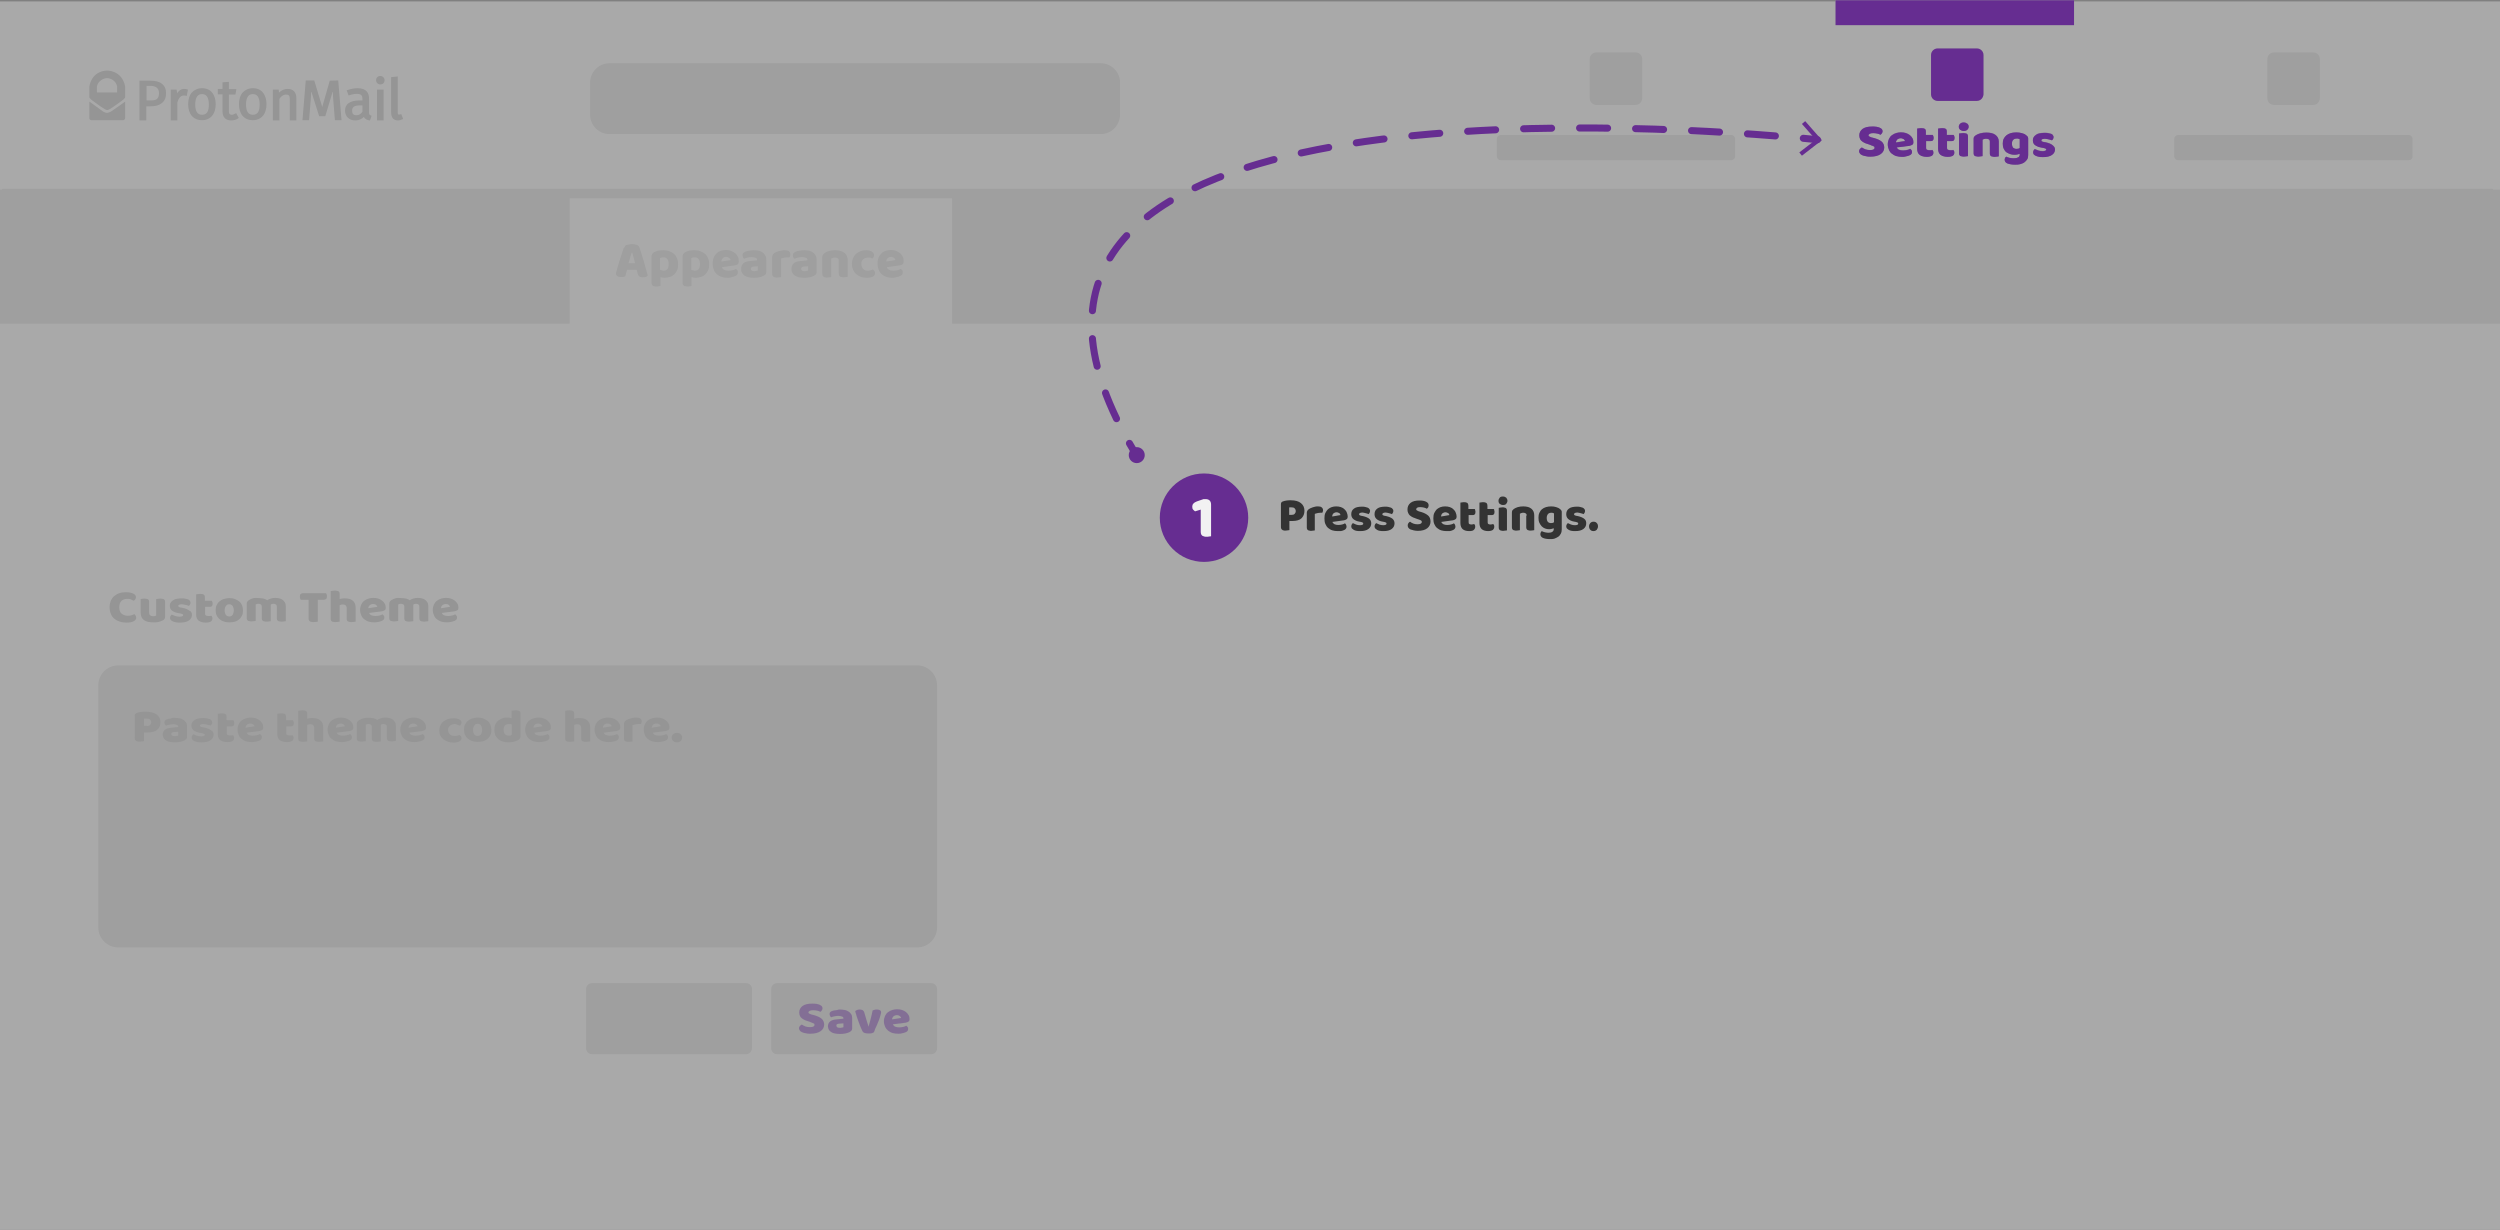 <svg version="1.1"
	 xmlns="http://www.w3.org/2000/svg" xmlns:xlink="http://www.w3.org/1999/xlink" xmlns:a="http://ns.adobe.com/AdobeSVGViewerExtensions/3.0/"
	 x="0px" y="0px" viewBox="0 0 1062.9 522.9" enable-background="new 0 0 1062.9 522.9"
	 xml:space="preserve">
<rect x="0" y="0" width="1062.9" height="522.9" fill="#808080" stroke="none"/>
<defs>
</defs>
<g id="XMLID_20_">
	<g id="XMLID_113_" opacity="0.4">
		<rect id="horizontal_x5F_frame_7_" y="77.9" fill="#E6E6E6" width="1062.9" height="444.9"/>
		<rect id="horizontal_x5F_frame_6_" y="77.9" fill="#CCCCCC" width="242.2" height="59.7"/>
		<rect id="horizontal_x5F_frame_5_" x="404.8" y="77.9" fill="#CCCCCC" width="658.2" height="59.7"/>
		<g id="XMLID_318_">
			<rect id="horizontal_x5F_frame_4_" y="0.6" fill="#E6E6E6" width="1062.9" height="80"/>
			<path id="search_x5F_bar_1_" fill="#CCCCCC" d="M468,57H259.1c-4.5,0-8.2-3.7-8.2-8.2V35.1c0-4.5,3.7-8.2,8.2-8.2H468
				c4.5,0,8.2,3.7,8.2,8.2v13.7C476.1,53.3,472.5,57,468,57z"/>
			<g id="protonmail_x5F_logo_1_">
				<path id="XMLID_385_" fill="#B3B3B3" d="M68.8,35.6c-1.1-0.9-2.8-1.3-4.9-1.3h-4.6v16.9h2.9v-6H64c2,0,3.6-0.4,4.7-1.3
					c1.3-0.9,1.9-2.4,1.9-4.3C70.6,37.8,70,36.5,68.8,35.6z M67.6,39.6c0,1.2-0.3,2-0.9,2.5c-0.5,0.4-1.3,0.6-2.5,0.6h-1.9v-6.2h1.9
					C66.4,36.6,67.6,37.6,67.6,39.6z"/>
				<path id="XMLID_384_" fill="#B3B3B3" d="M78.3,37.8c-0.8,0-1.5,0.3-2.1,0.8c-0.4,0.3-0.7,0.7-0.9,1.1l-0.2-1.6h-2.5v13.1h2.8
					v-7.6c0.2-0.8,0.9-3,2.7-3c0.4,0,0.6,0,1,0.1l0.3,0.1l0.5-2.7L79.6,38C79.2,37.9,78.8,37.8,78.3,37.8z"/>
				<path id="XMLID_381_" fill="#B3B3B3" d="M85.9,37.5c-1.8,0-3.3,0.7-4.4,1.9c-1,1.2-1.5,2.9-1.5,4.9c0,2,0.5,3.7,1.5,4.9
					c1,1.2,2.5,1.9,4.4,1.9c1.8,0,3.3-0.7,4.3-1.9c1-1.2,1.5-2.9,1.5-4.9c0-2-0.5-3.7-1.5-4.9C89.3,38.2,87.8,37.5,85.9,37.5z
					 M85.9,48.8c-2,0-2.9-1.5-2.9-4.4c0-1.5,0.3-2.7,0.8-3.4c0.5-0.7,1.2-1,2.1-1c0.9,0,1.6,0.3,2.1,1c0.5,0.7,0.8,1.9,0.8,3.4
					C88.8,47.4,87.9,48.8,85.9,48.8z"/>
				<path id="XMLID_380_" fill="#B3B3B3" d="M100,48.3c-0.6,0.3-1,0.5-1.5,0.5c-0.7,0-1.2-0.3-1.2-1.5v-7.1h2.8l0.4-2.3h-3.2v-3.1
					L94.6,35v2.8h-2v2.3h2v7.2c0,2.5,1.3,3.9,3.7,3.9c1.1,0,2.2-0.3,3-0.9l0.2-0.2l-1.1-2L100,48.3z"/>
				<path id="XMLID_377_" fill="#B3B3B3" d="M107.5,37.5c-1.8,0-3.3,0.7-4.4,1.9c-1,1.2-1.5,2.9-1.5,4.9c0,2,0.5,3.7,1.5,4.9
					c1,1.2,2.5,1.9,4.4,1.9c1.8,0,3.3-0.7,4.3-1.9c1-1.2,1.5-2.9,1.5-4.9c0-2-0.5-3.7-1.5-4.9C110.9,38.2,109.4,37.5,107.5,37.5z
					 M107.5,48.8c-2,0-2.9-1.5-2.9-4.4c0-1.5,0.3-2.7,0.8-3.4c0.5-0.7,1.2-1,2.1-1c0.9,0,1.6,0.3,2.1,1c0.5,0.7,0.8,1.9,0.8,3.4
					C110.4,47.4,109.5,48.8,107.5,48.8z"/>
				<path id="XMLID_376_" fill="#B3B3B3" d="M122.3,37.8c-1.4,0-2.7,0.6-3.7,1.6l-0.1-1.3H116v13.1h2.8v-9.2
					c0.4-0.6,1.4-1.8,2.8-1.8c1.2,0,1.6,0.5,1.6,1.8v9.2h2.8v-9.4c0-1.3-0.3-2.2-0.9-2.9C124.5,38.2,123.6,37.8,122.3,37.8z"/>
				<path id="XMLID_375_" fill="#B3B3B3" d="M140.2,34.3L137,45.5l-3.4-11.3H130l-1.4,16.9h2.8l0.7-8.6c0.1-1.2,0.2-2.7,0.2-3.8
					l3.4,10.7h2.6l3.2-10.7c0,1.1,0.1,2.5,0.2,3.8l0.7,8.6h2.8l-1.4-16.9L140.2,34.3L140.2,34.3z"/>
				<path id="XMLID_372_" fill="#B3B3B3" d="M156.9,47.8v-5.9c0-2-0.8-4.4-4.9-4.4c-1.4,0-2.8,0.3-4.3,0.8l-0.3,0.1l0.8,2.2l0.3-0.1
					c1.1-0.4,2.3-0.6,3.2-0.6c1.7,0,2.4,0.6,2.4,2.1v0.7h-1.3c-1.9,0-3.5,0.4-4.5,1.1c-1.1,0.7-1.6,1.9-1.6,3.2
					c0,2.5,1.7,4.2,4.4,4.2c0.8,0,1.6-0.2,2.2-0.5c0.5-0.2,1-0.6,1.4-1c0.4,0.8,1.2,1.3,2.3,1.5l0.3,0l0.7-2l-0.3-0.1
					C157.1,48.9,156.9,48.7,156.9,47.8z M154.1,44.8v2.7c-0.7,1-1.5,1.5-2.5,1.5c-1.4,0-1.9-0.6-1.9-2c0-0.7,0.2-1.2,0.7-1.6
					c0.5-0.4,1.4-0.6,2.6-0.6H154.1z"/>
				<rect id="XMLID_371_" x="160.3" y="38.1" fill="#B3B3B3" width="2.8" height="13.1"/>
				<path id="XMLID_370_" fill="#B3B3B3" d="M161.7,32.3c-0.5,0-1,0.2-1.3,0.5c-0.3,0.3-0.5,0.8-0.5,1.3c0,1,0.8,1.8,1.8,1.8
					c0.5,0,1-0.2,1.3-0.5c0.3-0.3,0.5-0.8,0.5-1.3C163.5,33.1,162.7,32.3,161.7,32.3z"/>
				<path id="XMLID_369_" fill="#B3B3B3" d="M170.6,48.5l-0.3,0.1c-0.2,0.1-0.4,0.1-0.7,0.1c-0.2,0-0.5,0-0.5-0.7V32.5l-2.8,0.3
					v15.1c0,1.1,0.3,1.9,0.8,2.5c0.5,0.5,1.2,0.8,2.1,0.8c0.6,0,1.3-0.2,1.9-0.5l0.3-0.1L170.6,48.5z"/>
				<path id="XMLID_366_" fill="#B3B3B3" d="M45.5,30c0,0-6.2-0.2-7.5,6.7v4.7c0,0,0.1,0.5,1.5,1.5c1.4,1,5.1,3.9,6.1,3.9
					s4.6-2.9,6.1-3.9c1.4-1,1.5-1.5,1.5-1.5v-4.7C51.8,29.8,45.5,30,45.5,30z M49.8,39.3h-4.3h-4.3v-2.6c0.9-3.4,4.3-3.5,4.3-3.5
					s3.4,0,4.3,3.5V39.3z"/>
				<path id="XMLID_365_" fill="#B3B3B3" d="M45.5,48c0,0-1-0.1-1.7-0.6C43,46.8,38,43.2,38,43.2v7.1c0,0,0,0.8,1,0.8s6.6,0,6.6,0
					s5.7,0,6.6,0s1-0.8,1-0.8v-7.1c0,0-5,3.6-5.8,4.1C46.5,47.9,45.5,48,45.5,48z"/>
			</g>
			<g id="XMLID_319_">
				<g id="XMLID_322_">
					<rect id="top_x5F_border_2_" x="780.4" fill="#CCCCCC" width="101.4" height="10.6"/>
					<g id="XMLID_323_">
						<path id="hn_x5F_icon_x5F_3_2_" fill="#CCCCCC" d="M840.5,42.8h-16.7c-1.5,0-2.8-1.2-2.8-2.8V23.4c0-1.5,1.2-2.8,2.8-2.8h16.7
							c1.5,0,2.8,1.2,2.8,2.8v16.7C843.2,41.6,842,42.8,840.5,42.8z"/>
						<g id="XMLID_324_">
							<g id="XMLID_326_">
								<path id="XMLID_344_" fill="#8855B5" d="M794.9,61.5c-0.6-0.2-1.2-0.4-1.8-0.6c-0.5-0.2-1-0.5-1.4-0.8
									c-0.4-0.3-0.7-0.6-0.9-1.1s-0.3-0.9-0.3-1.5c0-1.1,0.5-2,1.4-2.7c1-0.7,2.3-1,4.1-1c0.6,0,1.2,0,1.8,0.1
									c0.5,0.1,1,0.2,1.4,0.4c0.4,0.2,0.7,0.4,0.9,0.6c0.2,0.3,0.3,0.6,0.3,0.9s-0.1,0.6-0.3,0.9c-0.2,0.2-0.4,0.5-0.6,0.6
									c-0.3-0.2-0.8-0.4-1.3-0.5c-0.5-0.1-1.1-0.2-1.8-0.2c-0.7,0-1.2,0.1-1.5,0.3s-0.5,0.4-0.5,0.6c0,0.2,0.1,0.4,0.3,0.5
									c0.2,0.1,0.5,0.2,0.9,0.4l1.2,0.3c1.4,0.4,2.5,0.9,3.2,1.5c0.7,0.6,1.1,1.5,1.1,2.5c0,1.1-0.5,2.1-1.5,2.8
									c-1,0.7-2.4,1.1-4.4,1.1c-0.7,0-1.3,0-1.9-0.2c-0.6-0.1-1.1-0.2-1.5-0.4c-0.4-0.2-0.8-0.4-1-0.7c-0.2-0.3-0.4-0.6-0.4-1
									c0-0.4,0.1-0.7,0.4-1c0.3-0.3,0.5-0.5,0.8-0.6c0.4,0.3,0.9,0.5,1.5,0.8c0.6,0.2,1.3,0.3,2,0.3c0.7,0,1.2-0.1,1.5-0.3
									c0.3-0.2,0.4-0.4,0.4-0.7c0-0.3-0.1-0.5-0.4-0.6c-0.2-0.1-0.6-0.3-1-0.4L794.9,61.5z"/>
								<path id="XMLID_341_" fill="#8855B5" d="M808.7,66.6c-0.9,0-1.7-0.1-2.4-0.3s-1.4-0.6-1.9-1c-0.6-0.4-1-1-1.3-1.7
									c-0.3-0.7-0.5-1.4-0.5-2.3c0-0.9,0.2-1.6,0.5-2.3c0.3-0.6,0.7-1.2,1.3-1.6c0.5-0.4,1.1-0.7,1.8-0.9c0.7-0.2,1.3-0.3,2-0.3
									c0.8,0,1.5,0.1,2.1,0.3c0.6,0.2,1.2,0.5,1.7,0.9c0.5,0.4,0.8,0.8,1.1,1.3c0.3,0.5,0.4,1.1,0.4,1.7c0,0.5-0.1,0.8-0.4,1
									c-0.3,0.2-0.7,0.4-1.2,0.5l-5.5,0.7c0.2,0.4,0.5,0.8,1,1c0.5,0.2,1.1,0.3,1.7,0.3c0.6,0,1.2-0.1,1.7-0.2
									c0.5-0.1,1-0.3,1.3-0.5c0.2,0.1,0.4,0.3,0.6,0.6c0.2,0.2,0.2,0.5,0.2,0.8c0,0.6-0.3,1-0.9,1.3c-0.5,0.2-1,0.4-1.6,0.5
									C809.8,66.6,809.2,66.6,808.7,66.6z M808.1,58.7c-0.4,0-0.7,0.1-0.9,0.2c-0.3,0.1-0.5,0.2-0.6,0.4c-0.2,0.2-0.3,0.4-0.4,0.6
									s-0.1,0.4-0.1,0.6l3.8-0.6c0-0.3-0.2-0.5-0.5-0.8C809,58.9,808.6,58.7,808.1,58.7z"/>
								<path id="XMLID_339_" fill="#8855B5" d="M818.9,62.9c0,0.3,0.1,0.6,0.4,0.7c0.2,0.1,0.6,0.2,1,0.2c0.2,0,0.5,0,0.7,0
									s0.4-0.1,0.6-0.1c0.1,0.1,0.2,0.3,0.3,0.5c0.1,0.2,0.1,0.4,0.1,0.7c0,0.5-0.2,0.9-0.6,1.2c-0.4,0.3-1.2,0.5-2.2,0.5
									c-1.3,0-2.3-0.3-3-0.8s-1.1-1.4-1.1-2.6v-8.6c0.2,0,0.4-0.1,0.7-0.1s0.6-0.1,1-0.1c0.6,0,1.2,0.1,1.5,0.3
									c0.4,0.2,0.5,0.6,0.5,1.3v1.3h2.9c0.1,0.1,0.2,0.3,0.3,0.6s0.1,0.5,0.1,0.7c0,0.5-0.1,0.8-0.3,1c-0.2,0.2-0.5,0.3-0.9,0.3
									h-2V62.9z"/>
								<path id="XMLID_337_" fill="#8855B5" d="M827.8,62.9c0,0.3,0.1,0.6,0.4,0.7c0.2,0.1,0.6,0.2,1,0.2c0.2,0,0.5,0,0.7,0
									s0.4-0.1,0.6-0.1c0.1,0.1,0.2,0.3,0.3,0.5c0.1,0.2,0.1,0.4,0.1,0.7c0,0.5-0.2,0.9-0.6,1.2c-0.4,0.3-1.2,0.5-2.2,0.5
									c-1.3,0-2.3-0.3-3-0.8s-1.1-1.4-1.1-2.6v-8.6c0.2,0,0.4-0.1,0.7-0.1s0.6-0.1,1-0.1c0.6,0,1.2,0.1,1.5,0.3
									c0.4,0.2,0.5,0.6,0.5,1.3v1.3h2.9c0.1,0.1,0.2,0.3,0.3,0.6s0.1,0.5,0.1,0.7c0,0.5-0.1,0.8-0.3,1c-0.2,0.2-0.5,0.3-0.9,0.3
									h-2V62.9z"/>
								<path id="XMLID_334_" fill="#8855B5" d="M832.8,53.8c0-0.5,0.2-0.9,0.6-1.3c0.4-0.3,0.9-0.5,1.5-0.5c0.6,0,1.1,0.2,1.5,0.5
									c0.4,0.3,0.6,0.8,0.6,1.3c0,0.5-0.2,0.9-0.6,1.3s-0.9,0.5-1.5,0.5c-0.6,0-1.1-0.2-1.5-0.5S832.8,54.4,832.8,53.8z
									 M836.7,66.3c-0.2,0-0.4,0.1-0.7,0.1c-0.3,0-0.6,0.1-1,0.1c-0.3,0-0.6,0-0.9-0.1c-0.3,0-0.5-0.1-0.7-0.2
									c-0.2-0.1-0.3-0.3-0.4-0.5c-0.1-0.2-0.1-0.5-0.1-0.8v-8.2c0.2,0,0.4-0.1,0.7-0.1c0.3,0,0.6-0.1,1-0.1c0.3,0,0.6,0,0.9,0.1
									c0.3,0,0.5,0.1,0.7,0.2c0.2,0.1,0.3,0.3,0.4,0.5s0.1,0.5,0.1,0.8V66.3z"/>
								<path id="XMLID_332_" fill="#8855B5" d="M846,60.1c0-0.4-0.1-0.7-0.4-0.9c-0.3-0.2-0.6-0.3-1.1-0.3c-0.3,0-0.6,0-0.9,0.1
									c-0.3,0.1-0.5,0.2-0.7,0.3v7c-0.1,0-0.4,0.1-0.7,0.1c-0.3,0-0.6,0.1-1,0.1c-0.3,0-0.6,0-0.9-0.1c-0.3,0-0.5-0.1-0.7-0.2
									c-0.2-0.1-0.3-0.3-0.4-0.5c-0.1-0.2-0.1-0.5-0.1-0.8v-6c0-0.4,0.1-0.7,0.3-0.9c0.2-0.2,0.4-0.4,0.7-0.6
									c0.5-0.3,1.1-0.6,1.9-0.8c0.8-0.2,1.6-0.3,2.5-0.3c1.7,0,3,0.3,3.9,1c0.9,0.7,1.4,1.6,1.4,2.8v6.3c-0.1,0-0.4,0.1-0.7,0.1
									c-0.3,0-0.6,0.1-1,0.1c-0.3,0-0.6,0-0.9-0.1c-0.3,0-0.5-0.1-0.7-0.2c-0.2-0.1-0.3-0.3-0.4-0.5c-0.1-0.2-0.1-0.5-0.1-0.8
									V60.1z"/>
								<path id="XMLID_329_" fill="#8855B5" d="M857.3,56.3c0.8,0,1.6,0.1,2.3,0.3c0.7,0.2,1.3,0.4,1.7,0.8
									c0.3,0.2,0.5,0.4,0.7,0.6c0.2,0.2,0.3,0.5,0.3,0.9v7c0,0.7-0.1,1.3-0.4,1.8c-0.3,0.5-0.7,0.9-1.2,1.3
									c-0.5,0.3-1.1,0.6-1.8,0.8c-0.7,0.2-1.4,0.2-2.2,0.2c-1.3,0-2.4-0.2-3.2-0.5c-0.8-0.3-1.2-0.9-1.2-1.6
									c0-0.3,0.1-0.6,0.2-0.8s0.3-0.4,0.5-0.5c0.4,0.2,0.9,0.4,1.4,0.5c0.5,0.1,1.1,0.2,1.7,0.2c0.8,0,1.4-0.1,1.9-0.4
									c0.5-0.2,0.7-0.6,0.7-1.2v-0.3c-0.6,0.2-1.3,0.4-2.2,0.4c-0.7,0-1.3-0.1-1.9-0.3c-0.6-0.2-1.1-0.5-1.6-0.8
									c-0.5-0.4-0.8-0.9-1.1-1.5c-0.3-0.6-0.4-1.3-0.4-2.1c0-0.8,0.1-1.5,0.4-2.1c0.3-0.6,0.7-1.1,1.2-1.5s1.1-0.7,1.8-0.9
									C855.7,56.3,856.5,56.3,857.3,56.3z M858.7,59.2c-0.1-0.1-0.3-0.1-0.5-0.2c-0.2-0.1-0.4-0.1-0.7-0.1c-0.7,0-1.3,0.2-1.6,0.6
									c-0.4,0.4-0.5,0.9-0.5,1.6c0,0.8,0.2,1.3,0.5,1.7c0.4,0.3,0.8,0.5,1.4,0.5c0.6,0,1.1-0.1,1.4-0.4V59.2z"/>
								<path id="XMLID_327_" fill="#8855B5" d="M873.7,63.4c0,1-0.4,1.8-1.3,2.4c-0.8,0.6-2.1,0.9-3.7,0.9c-0.6,0-1.2,0-1.7-0.1
									c-0.5-0.1-1-0.2-1.4-0.4c-0.4-0.2-0.7-0.4-0.9-0.6c-0.2-0.3-0.3-0.6-0.3-0.9c0-0.3,0.1-0.6,0.2-0.8s0.3-0.4,0.5-0.6
									c0.4,0.2,0.9,0.4,1.5,0.6c0.6,0.2,1.2,0.3,1.9,0.3c0.5,0,0.8-0.1,1.1-0.2s0.4-0.3,0.4-0.5c0-0.2-0.1-0.3-0.3-0.4
									c-0.2-0.1-0.5-0.2-0.9-0.3l-0.7-0.1c-1.3-0.2-2.2-0.6-2.9-1.1c-0.6-0.5-0.9-1.2-0.9-2.1c0-0.5,0.1-0.9,0.4-1.3
									c0.2-0.4,0.6-0.7,1-1s0.9-0.5,1.5-0.6c0.6-0.1,1.3-0.2,2-0.2c0.5,0,1.1,0,1.5,0.1c0.5,0.1,0.9,0.2,1.3,0.3
									c0.4,0.1,0.6,0.3,0.8,0.6s0.3,0.5,0.3,0.8c0,0.3-0.1,0.6-0.2,0.8c-0.1,0.2-0.3,0.4-0.5,0.6c-0.1-0.1-0.3-0.1-0.5-0.2
									c-0.2-0.1-0.5-0.1-0.8-0.2c-0.3-0.1-0.6-0.1-0.9-0.2c-0.3,0-0.6-0.1-0.8-0.1c-0.5,0-0.9,0.1-1.1,0.2
									c-0.3,0.1-0.4,0.3-0.4,0.5c0,0.1,0.1,0.3,0.2,0.4c0.1,0.1,0.4,0.2,0.8,0.3l0.7,0.1c1.4,0.3,2.4,0.7,3,1.2
									S873.7,62.6,873.7,63.4z"/>
							</g>
						</g>
					</g>
				</g>
				<g id="XMLID_321_">
					<path id="hn_x5F_link_x5F_2_1_" fill="#CCCCCC" d="M1024,68.1h-97.9c-1,0-1.7-0.8-1.7-1.7v-7.3c0-1,0.8-1.7,1.7-1.7h97.9
						c1,0,1.7,0.8,1.7,1.7v7.3C1025.8,67.4,1025,68.1,1024,68.1z"/>
					<path id="hn_x5F_icon_x5F_2_1_" fill="#CCCCCC" d="M983.5,44.6h-16.7c-1.5,0-2.8-1.2-2.8-2.8V25.1c0-1.5,1.2-2.8,2.8-2.8h16.7
						c1.5,0,2.8,1.2,2.8,2.8v16.7C986.2,43.4,985,44.6,983.5,44.6z"/>
				</g>
				<g id="XMLID_320_">
					<path id="hn_x5F_link_x5F_1_1_" fill="#CCCCCC" d="M736,68.1h-97.9c-1,0-1.7-0.8-1.7-1.7v-7.3c0-1,0.8-1.7,1.7-1.7H736
						c1,0,1.7,0.8,1.7,1.7v7.3C737.7,67.4,736.9,68.1,736,68.1z"/>
					<path id="hn_x5F_icon_x5F_1_1_" fill="#CCCCCC" d="M695.4,44.6h-16.7c-1.5,0-2.8-1.2-2.8-2.8V25.1c0-1.5,1.2-2.8,2.8-2.8h16.7
						c1.5,0,2.8,1.2,2.8,2.8v16.7C698.1,43.4,696.9,44.6,695.4,44.6z"/>
				</g>
			</g>
		</g>
		<g id="XMLID_265_">
			<g id="XMLID_267_">
				<path id="XMLID_291_" fill="#B3B3B3" d="M54.2,254.6c-1.1,0-2,0.3-2.6,0.9c-0.6,0.6-0.9,1.5-0.9,2.7c0,1.2,0.3,2.1,1,2.7
					s1.6,0.9,2.7,0.9c0.6,0,1.1-0.1,1.5-0.2c0.4-0.1,0.8-0.3,1.2-0.5c0.3,0.2,0.4,0.4,0.6,0.7c0.1,0.3,0.2,0.6,0.2,0.9
					c0,0.5-0.3,1-1,1.4c-0.7,0.4-1.7,0.6-3.1,0.6c-1,0-1.9-0.1-2.8-0.4c-0.9-0.3-1.6-0.6-2.3-1.2c-0.7-0.5-1.2-1.2-1.5-2
					c-0.4-0.8-0.6-1.8-0.6-2.9c0-1,0.2-2,0.5-2.8c0.4-0.8,0.9-1.5,1.5-2c0.6-0.5,1.4-1,2.2-1.2c0.8-0.3,1.7-0.4,2.7-0.4
					c1.4,0,2.4,0.2,3.2,0.6s1.1,0.9,1.1,1.5c0,0.3-0.1,0.6-0.3,0.9c-0.2,0.3-0.4,0.5-0.7,0.6c-0.4-0.2-0.8-0.4-1.2-0.6
					C55.3,254.7,54.8,254.6,54.2,254.6z"/>
				<path id="XMLID_289_" fill="#B3B3B3" d="M59.6,254.7c0.1,0,0.4-0.1,0.7-0.1s0.6-0.1,1-0.1c0.3,0,0.6,0,0.9,0.1
					c0.3,0,0.5,0.1,0.7,0.2s0.3,0.3,0.4,0.5c0.1,0.2,0.1,0.5,0.1,0.8v4.3c0,0.5,0.1,0.9,0.4,1.2c0.3,0.2,0.7,0.4,1.3,0.4
					c0.3,0,0.6,0,0.8-0.1c0.2-0.1,0.4-0.1,0.5-0.2v-7c0.1,0,0.4-0.1,0.7-0.1s0.6-0.1,1-0.1c0.3,0,0.6,0,0.9,0.1
					c0.3,0,0.5,0.1,0.7,0.2s0.3,0.3,0.4,0.5c0.1,0.2,0.1,0.5,0.1,0.8v6.1c0,0.7-0.3,1.2-0.9,1.5c-0.5,0.3-1.1,0.5-1.8,0.7
					s-1.5,0.2-2.3,0.2c-0.8,0-1.5-0.1-2.2-0.2c-0.7-0.2-1.3-0.4-1.7-0.7s-0.9-0.8-1.1-1.3s-0.4-1.2-0.4-1.9V254.7z"/>
				<path id="XMLID_287_" fill="#B3B3B3" d="M81.6,261.4c0,1-0.4,1.8-1.3,2.4c-0.8,0.6-2.1,0.9-3.7,0.9c-0.6,0-1.2,0-1.7-0.1
					c-0.5-0.1-1-0.2-1.4-0.4c-0.4-0.2-0.7-0.4-0.9-0.6s-0.3-0.6-0.3-0.9c0-0.3,0.1-0.6,0.2-0.8c0.1-0.2,0.3-0.4,0.5-0.6
					c0.4,0.2,0.9,0.4,1.5,0.6s1.2,0.3,1.9,0.3c0.5,0,0.8-0.1,1.1-0.2c0.2-0.1,0.4-0.3,0.4-0.5c0-0.2-0.1-0.3-0.3-0.4
					c-0.2-0.1-0.5-0.2-0.9-0.3l-0.7-0.1c-1.3-0.2-2.2-0.6-2.9-1.1c-0.6-0.5-0.9-1.2-0.9-2.1c0-0.5,0.1-0.9,0.4-1.3
					c0.2-0.4,0.6-0.7,1-1c0.4-0.3,0.9-0.5,1.5-0.6c0.6-0.1,1.3-0.2,2-0.2c0.5,0,1.1,0,1.5,0.1s0.9,0.2,1.3,0.3
					c0.4,0.1,0.6,0.3,0.8,0.6s0.3,0.5,0.3,0.8c0,0.3-0.1,0.6-0.2,0.8c-0.1,0.2-0.3,0.4-0.5,0.6c-0.1-0.1-0.3-0.1-0.5-0.2
					s-0.5-0.1-0.8-0.2c-0.3-0.1-0.6-0.1-0.9-0.2c-0.3,0-0.6-0.1-0.8-0.1c-0.5,0-0.9,0.1-1.1,0.2c-0.3,0.1-0.4,0.3-0.4,0.5
					c0,0.1,0.1,0.3,0.2,0.4c0.1,0.1,0.4,0.2,0.8,0.3l0.7,0.1c1.4,0.3,2.4,0.7,3,1.2C81.3,259.9,81.6,260.6,81.6,261.4z"/>
				<path id="XMLID_285_" fill="#B3B3B3" d="M87.2,261c0,0.3,0.1,0.6,0.4,0.7c0.2,0.1,0.6,0.2,1,0.2c0.2,0,0.5,0,0.7,0
					s0.4-0.1,0.6-0.1c0.1,0.1,0.2,0.3,0.3,0.5c0.1,0.2,0.1,0.4,0.1,0.7c0,0.5-0.2,0.9-0.6,1.2c-0.4,0.3-1.2,0.5-2.2,0.5
					c-1.3,0-2.3-0.3-3-0.8c-0.7-0.5-1.1-1.4-1.1-2.6v-8.6c0.2,0,0.4-0.1,0.7-0.1c0.3,0,0.6-0.1,1-0.1c0.6,0,1.2,0.1,1.5,0.3
					c0.4,0.2,0.5,0.6,0.5,1.3v1.3h2.9c0.1,0.1,0.2,0.3,0.3,0.6c0.1,0.2,0.1,0.5,0.1,0.7c0,0.5-0.1,0.8-0.3,1
					c-0.2,0.2-0.5,0.3-0.9,0.3h-2V261z"/>
				<path id="XMLID_282_" fill="#B3B3B3" d="M103.3,259.5c0,0.8-0.1,1.6-0.4,2.2c-0.3,0.6-0.7,1.2-1.2,1.6c-0.5,0.4-1.1,0.8-1.8,1
					c-0.7,0.2-1.5,0.3-2.4,0.3s-1.7-0.1-2.4-0.4c-0.7-0.2-1.3-0.6-1.8-1c-0.5-0.4-0.9-1-1.2-1.6c-0.3-0.6-0.4-1.4-0.4-2.2
					c0-0.8,0.1-1.5,0.4-2.1c0.3-0.6,0.7-1.2,1.2-1.6c0.5-0.4,1.1-0.8,1.8-1c0.7-0.2,1.5-0.4,2.4-0.4s1.7,0.1,2.4,0.4s1.3,0.6,1.8,1
					c0.5,0.4,0.9,1,1.2,1.6C103.1,258,103.3,258.7,103.3,259.5z M95.5,259.5c0,0.8,0.2,1.4,0.5,1.9c0.3,0.4,0.8,0.7,1.5,0.7
					c0.6,0,1.1-0.2,1.4-0.7s0.5-1.1,0.5-1.9c0-0.8-0.2-1.4-0.5-1.9c-0.3-0.4-0.8-0.7-1.4-0.7s-1.1,0.2-1.4,0.7
					C95.7,258,95.5,258.7,95.5,259.5z"/>
				<path id="XMLID_280_" fill="#B3B3B3" d="M110.3,254.3c0.6,0,1.2,0.1,1.8,0.2c0.6,0.2,1.1,0.4,1.5,0.7c0.4-0.3,0.9-0.5,1.5-0.7
					c0.6-0.2,1.2-0.3,2-0.3c0.6,0,1.1,0.1,1.6,0.2c0.5,0.1,1,0.3,1.4,0.6s0.8,0.7,1,1.1c0.3,0.5,0.4,1.1,0.4,1.7v6.3
					c-0.1,0-0.4,0.1-0.7,0.1c-0.3,0-0.6,0.1-1,0.1c-0.3,0-0.6,0-0.9-0.1c-0.3,0-0.5-0.1-0.7-0.2c-0.2-0.1-0.3-0.3-0.4-0.5
					c-0.1-0.2-0.1-0.5-0.1-0.8v-4.8c0-0.4-0.1-0.7-0.4-0.9c-0.3-0.2-0.6-0.3-1-0.3c-0.2,0-0.4,0-0.7,0.1s-0.4,0.2-0.5,0.3
					c0,0.1,0,0.1,0,0.2s0,0.1,0,0.1v6.7c-0.2,0-0.4,0.1-0.7,0.1s-0.6,0.1-1,0.1c-0.3,0-0.6,0-0.9-0.1c-0.3,0-0.5-0.1-0.7-0.2
					s-0.3-0.3-0.4-0.5c-0.1-0.2-0.1-0.5-0.1-0.8v-4.8c0-0.4-0.1-0.7-0.4-0.9c-0.3-0.2-0.6-0.3-1-0.3c-0.3,0-0.5,0-0.7,0.1
					c-0.2,0.1-0.4,0.1-0.5,0.2v7c-0.1,0-0.4,0.1-0.7,0.1c-0.3,0-0.6,0.1-1,0.1c-0.3,0-0.6,0-0.9-0.1c-0.3,0-0.5-0.1-0.7-0.2
					s-0.3-0.3-0.4-0.5c-0.1-0.2-0.1-0.5-0.1-0.8v-6c0-0.4,0.1-0.6,0.3-0.9c0.2-0.2,0.4-0.4,0.7-0.6c0.5-0.3,1.1-0.6,1.9-0.8
					S109.5,254.3,110.3,254.3z"/>
				<path id="XMLID_278_" fill="#B3B3B3" d="M127.9,255c-0.1-0.1-0.2-0.3-0.3-0.6c-0.1-0.3-0.1-0.5-0.1-0.8c0-0.5,0.1-0.9,0.4-1.1
					c0.3-0.2,0.6-0.3,1-0.3h9.7c0.1,0.1,0.2,0.3,0.3,0.6c0.1,0.3,0.1,0.5,0.1,0.8c0,0.5-0.1,0.9-0.4,1.1c-0.3,0.2-0.6,0.3-1,0.3
					h-2.5v9.3c-0.2,0-0.4,0.1-0.8,0.1s-0.7,0.1-1,0.1c-0.3,0-0.6,0-0.9-0.1c-0.3,0-0.5-0.1-0.7-0.3c-0.2-0.1-0.3-0.3-0.4-0.5
					c-0.1-0.2-0.1-0.5-0.1-0.8V255H127.9z"/>
				<path id="XMLID_276_" fill="#B3B3B3" d="M151.2,264.3c-0.1,0-0.4,0.1-0.7,0.1s-0.6,0.1-1,0.1c-0.3,0-0.6,0-0.9-0.1
					s-0.5-0.1-0.7-0.2c-0.2-0.1-0.3-0.3-0.4-0.5c-0.1-0.2-0.1-0.5-0.1-0.8v-4.4c0-0.5-0.2-0.9-0.5-1.2c-0.3-0.2-0.7-0.3-1.1-0.3
					c-0.3,0-0.6,0-0.8,0.1c-0.3,0.1-0.5,0.1-0.6,0.2v7c-0.1,0-0.4,0.1-0.7,0.1s-0.6,0.1-1,0.1c-0.3,0-0.6,0-0.9-0.1
					c-0.3,0-0.5-0.1-0.7-0.2c-0.2-0.1-0.3-0.3-0.4-0.5c-0.1-0.2-0.1-0.5-0.1-0.8v-11.6c0.2,0,0.4-0.1,0.7-0.1s0.6-0.1,1-0.1
					c0.3,0,0.6,0,0.9,0.1c0.3,0,0.5,0.1,0.7,0.2c0.2,0.1,0.3,0.3,0.4,0.5c0.1,0.2,0.1,0.5,0.1,0.8v2c0.2-0.1,0.5-0.1,0.9-0.2
					c0.4-0.1,0.8-0.1,1.3-0.1c1.5,0,2.6,0.3,3.4,1s1.2,1.6,1.2,3V264.3z"/>
				<path id="XMLID_273_" fill="#B3B3B3" d="M159.2,264.6c-0.9,0-1.7-0.1-2.4-0.3c-0.7-0.2-1.4-0.6-1.9-1c-0.6-0.4-1-1-1.3-1.7
					s-0.5-1.4-0.5-2.3c0-0.9,0.2-1.6,0.5-2.3c0.3-0.6,0.7-1.2,1.3-1.6c0.5-0.4,1.1-0.7,1.8-0.9c0.7-0.2,1.3-0.3,2-0.3
					c0.8,0,1.5,0.1,2.1,0.3c0.6,0.2,1.2,0.5,1.7,0.9c0.5,0.4,0.8,0.8,1.1,1.3c0.3,0.5,0.4,1.1,0.4,1.7c0,0.5-0.1,0.8-0.4,1
					c-0.3,0.2-0.7,0.4-1.2,0.5l-5.5,0.7c0.2,0.4,0.5,0.8,1,1c0.5,0.2,1.1,0.3,1.7,0.3c0.6,0,1.2-0.1,1.7-0.2c0.5-0.1,1-0.3,1.3-0.5
					c0.2,0.1,0.4,0.3,0.6,0.6c0.2,0.2,0.2,0.5,0.2,0.8c0,0.6-0.3,1-0.9,1.3c-0.5,0.2-1,0.4-1.6,0.5S159.8,264.6,159.2,264.6z
					 M158.6,256.8c-0.4,0-0.7,0.1-0.9,0.2c-0.3,0.1-0.5,0.2-0.6,0.4c-0.2,0.2-0.3,0.4-0.4,0.6s-0.1,0.4-0.1,0.6l3.8-0.6
					c0-0.3-0.2-0.5-0.5-0.8C159.6,256.9,159.2,256.8,158.6,256.8z"/>
				<path id="XMLID_271_" fill="#B3B3B3" d="M170.9,254.3c0.6,0,1.2,0.1,1.8,0.2c0.6,0.2,1.1,0.4,1.5,0.7c0.4-0.3,0.9-0.5,1.5-0.7
					c0.6-0.2,1.2-0.3,2-0.3c0.6,0,1.1,0.1,1.6,0.2c0.5,0.1,1,0.3,1.4,0.6s0.8,0.7,1,1.1c0.3,0.5,0.4,1.1,0.4,1.7v6.3
					c-0.1,0-0.4,0.1-0.7,0.1c-0.3,0-0.6,0.1-1,0.1c-0.3,0-0.6,0-0.9-0.1c-0.3,0-0.5-0.1-0.7-0.2c-0.2-0.1-0.3-0.3-0.4-0.5
					c-0.1-0.2-0.1-0.5-0.1-0.8v-4.8c0-0.4-0.1-0.7-0.4-0.9c-0.3-0.2-0.6-0.3-1-0.3c-0.2,0-0.4,0-0.7,0.1s-0.4,0.2-0.5,0.3
					c0,0.1,0,0.1,0,0.2s0,0.1,0,0.1v6.7c-0.2,0-0.4,0.1-0.7,0.1s-0.6,0.1-1,0.1c-0.3,0-0.6,0-0.9-0.1c-0.3,0-0.5-0.1-0.7-0.2
					s-0.3-0.3-0.4-0.5c-0.1-0.2-0.1-0.5-0.1-0.8v-4.8c0-0.4-0.1-0.7-0.4-0.9c-0.3-0.2-0.6-0.3-1-0.3c-0.3,0-0.5,0-0.7,0.1
					c-0.2,0.1-0.4,0.1-0.5,0.2v7c-0.1,0-0.4,0.1-0.7,0.1c-0.3,0-0.6,0.1-1,0.1c-0.3,0-0.6,0-0.9-0.1c-0.3,0-0.5-0.1-0.7-0.2
					s-0.3-0.3-0.4-0.5c-0.1-0.2-0.1-0.5-0.1-0.8v-6c0-0.4,0.1-0.6,0.3-0.9c0.2-0.2,0.4-0.4,0.7-0.6c0.5-0.3,1.1-0.6,1.9-0.8
					S170,254.3,170.9,254.3z"/>
				<path id="XMLID_268_" fill="#B3B3B3" d="M190.1,264.6c-0.9,0-1.7-0.1-2.4-0.3c-0.7-0.2-1.4-0.6-1.9-1c-0.6-0.4-1-1-1.3-1.7
					s-0.5-1.4-0.5-2.3c0-0.9,0.2-1.6,0.5-2.3c0.3-0.6,0.7-1.2,1.3-1.6c0.5-0.4,1.1-0.7,1.8-0.9c0.7-0.2,1.3-0.3,2-0.3
					c0.8,0,1.5,0.1,2.1,0.3c0.6,0.2,1.2,0.5,1.7,0.9c0.5,0.4,0.8,0.8,1.1,1.3c0.3,0.5,0.4,1.1,0.4,1.7c0,0.5-0.1,0.8-0.4,1
					c-0.3,0.2-0.7,0.4-1.2,0.5l-5.5,0.7c0.2,0.4,0.5,0.8,1,1c0.5,0.2,1.1,0.3,1.7,0.3c0.6,0,1.2-0.1,1.7-0.2c0.5-0.1,1-0.3,1.3-0.5
					c0.2,0.1,0.4,0.3,0.6,0.6c0.2,0.2,0.2,0.5,0.2,0.8c0,0.6-0.3,1-0.9,1.3c-0.5,0.2-1,0.4-1.6,0.5S190.6,264.6,190.1,264.6z
					 M189.5,256.8c-0.4,0-0.7,0.1-0.9,0.2c-0.3,0.1-0.5,0.2-0.6,0.4c-0.2,0.2-0.3,0.4-0.4,0.6s-0.1,0.4-0.1,0.6l3.8-0.6
					c0-0.3-0.2-0.5-0.5-0.8C190.5,256.9,190.1,256.8,189.5,256.8z"/>
			</g>
		</g>
		<g id="XMLID_237_">
			<path id="XMLID_262_" fill="#CCCCCC" d="M265.9,104.4c0.3-0.2,0.6-0.3,1.2-0.4c0.5-0.1,1-0.2,1.6-0.2c0.8,0,1.4,0.1,2,0.3
				c0.6,0.2,1,0.6,1.1,1c0.3,0.8,0.6,1.7,0.9,2.7c0.3,1,0.6,2.1,1,3.2c0.3,1.1,0.6,2.2,0.9,3.3c0.3,1.1,0.6,2,0.8,2.9
				c-0.2,0.2-0.5,0.4-0.8,0.5c-0.4,0.1-0.8,0.2-1.3,0.2c-0.4,0-0.7,0-0.9-0.1c-0.3-0.1-0.5-0.2-0.6-0.3c-0.2-0.1-0.3-0.3-0.4-0.5
				c-0.1-0.2-0.2-0.4-0.3-0.7l-0.4-1.6h-4.1c-0.1,0.5-0.2,0.9-0.4,1.4c-0.1,0.5-0.2,1-0.4,1.4c-0.2,0.1-0.4,0.1-0.7,0.2
				c-0.2,0.1-0.5,0.1-0.9,0.1c-0.8,0-1.3-0.1-1.7-0.4c-0.4-0.3-0.6-0.6-0.6-1.1c0-0.2,0-0.4,0.1-0.6s0.1-0.5,0.2-0.7
				c0.1-0.4,0.3-0.9,0.4-1.5c0.2-0.6,0.4-1.3,0.6-2c0.2-0.7,0.5-1.4,0.7-2.2c0.3-0.7,0.5-1.4,0.7-2.1c0.2-0.7,0.4-1.2,0.6-1.8
				C265.7,105.1,265.8,104.7,265.9,104.4z M268.6,107.4c-0.2,0.6-0.5,1.3-0.7,2.1s-0.5,1.6-0.7,2.4h2.8c-0.2-0.8-0.4-1.6-0.6-2.4
				c-0.2-0.8-0.4-1.5-0.6-2.1H268.6z"/>
			<path id="XMLID_259_" fill="#CCCCCC" d="M282,106.4c0.9,0,1.8,0.1,2.5,0.4s1.4,0.6,2,1.1c0.6,0.5,1,1.1,1.3,1.8
				c0.3,0.7,0.5,1.6,0.5,2.6c0,1-0.1,1.8-0.4,2.5c-0.3,0.7-0.7,1.3-1.2,1.8c-0.5,0.5-1.1,0.9-1.8,1.1c-0.7,0.2-1.5,0.4-2.3,0.4
				c-0.7,0-1.3-0.1-1.8-0.3v3.8c-0.2,0-0.4,0.1-0.7,0.1c-0.3,0.1-0.7,0.1-1,0.1c-0.3,0-0.6,0-0.9-0.1c-0.3,0-0.5-0.1-0.7-0.3
				c-0.2-0.1-0.3-0.3-0.4-0.6c-0.1-0.2-0.1-0.5-0.1-0.9v-10.9c0-0.4,0.1-0.7,0.3-1c0.2-0.3,0.4-0.5,0.7-0.7c0.5-0.3,1.1-0.5,1.7-0.7
				C280.3,106.5,281.1,106.4,282,106.4z M282,115.1c1.6,0,2.3-0.9,2.3-2.8c0-1-0.2-1.7-0.6-2.2s-0.9-0.7-1.7-0.7
				c-0.3,0-0.5,0-0.8,0.1c-0.2,0.1-0.4,0.1-0.6,0.2v5c0.2,0.1,0.4,0.2,0.6,0.2S281.8,115.1,282,115.1z"/>
			<path id="XMLID_256_" fill="#CCCCCC" d="M295.2,106.4c0.9,0,1.8,0.1,2.5,0.4s1.4,0.6,2,1.1c0.6,0.5,1,1.1,1.3,1.8
				c0.3,0.7,0.5,1.6,0.5,2.6c0,1-0.1,1.8-0.4,2.5c-0.3,0.7-0.7,1.3-1.2,1.8c-0.5,0.5-1.1,0.9-1.8,1.1c-0.7,0.2-1.5,0.4-2.3,0.4
				c-0.7,0-1.3-0.1-1.8-0.3v3.8c-0.2,0-0.4,0.1-0.7,0.1c-0.3,0.1-0.7,0.1-1,0.1c-0.3,0-0.6,0-0.9-0.1c-0.3,0-0.5-0.1-0.7-0.3
				c-0.2-0.1-0.3-0.3-0.4-0.6c-0.1-0.2-0.1-0.5-0.1-0.9v-10.9c0-0.4,0.1-0.7,0.3-1c0.2-0.3,0.4-0.5,0.7-0.7c0.5-0.3,1.1-0.5,1.7-0.7
				C293.6,106.5,294.4,106.4,295.2,106.4z M295.3,115.1c1.6,0,2.3-0.9,2.3-2.8c0-1-0.2-1.7-0.6-2.2s-0.9-0.7-1.7-0.7
				c-0.3,0-0.5,0-0.8,0.1c-0.2,0.1-0.4,0.1-0.6,0.2v5c0.2,0.1,0.4,0.2,0.6,0.2S295,115.1,295.3,115.1z"/>
			<path id="XMLID_253_" fill="#CCCCCC" d="M309.3,118.1c-0.9,0-1.7-0.1-2.5-0.4c-0.8-0.2-1.4-0.6-2-1.1c-0.6-0.5-1-1.1-1.3-1.9
				c-0.3-0.8-0.5-1.6-0.5-2.7c0-1,0.2-1.9,0.5-2.6c0.3-0.7,0.8-1.3,1.3-1.8c0.5-0.5,1.1-0.8,1.8-1c0.7-0.2,1.4-0.3,2.1-0.3
				c0.8,0,1.5,0.1,2.2,0.4s1.2,0.6,1.7,1s0.8,0.9,1.1,1.5c0.3,0.6,0.4,1.2,0.4,1.9c0,0.5-0.1,0.9-0.4,1.2c-0.3,0.3-0.7,0.4-1.2,0.5
				l-5.6,0.8c0.2,0.5,0.5,0.9,1,1.1c0.5,0.3,1.1,0.4,1.8,0.4c0.6,0,1.2-0.1,1.8-0.2c0.6-0.2,1-0.3,1.4-0.6c0.2,0.2,0.4,0.4,0.6,0.6
				c0.2,0.3,0.2,0.6,0.2,0.9c0,0.7-0.3,1.2-1,1.5c-0.5,0.3-1,0.4-1.6,0.5C310.4,118.1,309.8,118.1,309.3,118.1z M308.7,109.2
				c-0.4,0-0.7,0.1-0.9,0.2s-0.5,0.3-0.6,0.5c-0.2,0.2-0.3,0.4-0.4,0.6c-0.1,0.2-0.1,0.5-0.1,0.7l3.9-0.6c0-0.3-0.2-0.6-0.5-0.9
				C309.6,109.4,309.2,109.2,308.7,109.2z"/>
			<path id="XMLID_250_" fill="#CCCCCC" d="M320.4,106.4c0.8,0,1.6,0.1,2.2,0.2c0.7,0.2,1.2,0.4,1.7,0.8c0.5,0.3,0.8,0.8,1.1,1.3
				s0.4,1.1,0.4,1.8v5.1c0,0.4-0.1,0.7-0.3,1c-0.2,0.2-0.5,0.5-0.8,0.6c-1,0.6-2.4,0.9-4.2,0.9c-0.8,0-1.5-0.1-2.2-0.2
				c-0.6-0.2-1.2-0.4-1.7-0.7c-0.5-0.3-0.8-0.7-1.1-1.2c-0.3-0.5-0.4-1-0.4-1.6c0-1,0.3-1.8,0.9-2.4c0.6-0.6,1.6-0.9,2.9-1l3-0.3
				v-0.2c0-0.4-0.2-0.8-0.6-0.9s-0.9-0.3-1.7-0.3c-0.6,0-1.1,0.1-1.7,0.2c-0.5,0.1-1,0.3-1.5,0.5c-0.2-0.1-0.4-0.3-0.5-0.6
				c-0.1-0.3-0.2-0.6-0.2-0.9c0-0.4,0.1-0.7,0.3-0.9c0.2-0.2,0.5-0.4,0.9-0.6c0.4-0.2,1-0.3,1.6-0.4
				C319.4,106.5,319.9,106.4,320.4,106.4z M320.6,115.3c0.3,0,0.5,0,0.9-0.1c0.3-0.1,0.5-0.1,0.7-0.2v-1.8l-1.6,0.1
				c-0.4,0-0.8,0.1-1,0.3c-0.3,0.2-0.4,0.4-0.4,0.7s0.1,0.5,0.4,0.7C319.7,115.2,320.1,115.3,320.6,115.3z"/>
			<path id="XMLID_248_" fill="#CCCCCC" d="M332.1,117.8c-0.2,0-0.4,0.1-0.7,0.1c-0.3,0-0.7,0.1-1,0.1c-0.3,0-0.6,0-0.9-0.1
				c-0.3,0-0.5-0.1-0.7-0.3c-0.2-0.1-0.3-0.3-0.4-0.6c-0.1-0.2-0.1-0.5-0.1-0.9v-6.8c0-0.3,0.1-0.6,0.2-0.9c0.1-0.2,0.3-0.5,0.6-0.7
				c0.2-0.2,0.5-0.4,0.9-0.5c0.4-0.2,0.7-0.3,1.1-0.4c0.4-0.1,0.8-0.2,1.3-0.3c0.4-0.1,0.9-0.1,1.3-0.1c0.7,0,1.3,0.1,1.7,0.4
				c0.4,0.3,0.6,0.7,0.6,1.4c0,0.2,0,0.4-0.1,0.6s-0.1,0.4-0.2,0.6c-0.3,0-0.6,0-1,0c-0.3,0-0.7,0.1-1,0.1c-0.3,0.1-0.6,0.1-0.9,0.2
				s-0.5,0.1-0.7,0.2V117.8z"/>
			<path id="XMLID_245_" fill="#CCCCCC" d="M341.8,106.4c0.8,0,1.6,0.1,2.2,0.2c0.7,0.2,1.2,0.4,1.7,0.8c0.5,0.3,0.8,0.8,1.1,1.3
				s0.4,1.1,0.4,1.8v5.1c0,0.4-0.1,0.7-0.3,1c-0.2,0.2-0.5,0.5-0.8,0.6c-1,0.6-2.4,0.9-4.2,0.9c-0.8,0-1.5-0.1-2.2-0.2
				c-0.6-0.2-1.2-0.4-1.7-0.7c-0.5-0.3-0.8-0.7-1.1-1.2c-0.3-0.5-0.4-1-0.4-1.6c0-1,0.3-1.8,0.9-2.4c0.6-0.6,1.6-0.9,2.9-1l3-0.3
				v-0.2c0-0.4-0.2-0.8-0.6-0.9s-0.9-0.3-1.7-0.3c-0.6,0-1.1,0.1-1.7,0.2c-0.5,0.1-1,0.3-1.5,0.5c-0.2-0.1-0.4-0.3-0.5-0.6
				c-0.1-0.3-0.2-0.6-0.2-0.9c0-0.4,0.1-0.7,0.3-0.9c0.2-0.2,0.5-0.4,0.9-0.6c0.4-0.2,1-0.3,1.6-0.4
				C340.7,106.5,341.2,106.4,341.8,106.4z M342,115.3c0.3,0,0.5,0,0.9-0.1c0.3-0.1,0.5-0.1,0.7-0.2v-1.8l-1.6,0.1
				c-0.4,0-0.8,0.1-1,0.3c-0.3,0.2-0.4,0.4-0.4,0.7s0.1,0.5,0.4,0.7C341,115.2,341.4,115.3,342,115.3z"/>
			<path id="XMLID_243_" fill="#CCCCCC" d="M356.6,110.8c0-0.5-0.1-0.8-0.4-1c-0.3-0.2-0.6-0.3-1.1-0.3c-0.3,0-0.6,0-0.9,0.1
				c-0.3,0.1-0.5,0.2-0.8,0.3v7.9c-0.2,0-0.4,0.1-0.7,0.1c-0.3,0-0.7,0.1-1,0.1c-0.3,0-0.6,0-0.9-0.1c-0.3,0-0.5-0.1-0.7-0.3
				c-0.2-0.1-0.3-0.3-0.4-0.6c-0.1-0.2-0.1-0.5-0.1-0.9v-6.8c0-0.4,0.1-0.7,0.3-1c0.2-0.3,0.4-0.5,0.7-0.7c0.5-0.4,1.2-0.7,1.9-0.9
				c0.8-0.2,1.6-0.3,2.6-0.3c1.7,0,3,0.4,3.9,1.1c0.9,0.7,1.4,1.8,1.4,3.1v7.1c-0.2,0-0.4,0.1-0.7,0.1c-0.3,0-0.7,0.1-1,0.1
				c-0.3,0-0.6,0-0.9-0.1c-0.3,0-0.5-0.1-0.7-0.3c-0.2-0.1-0.3-0.3-0.4-0.6c-0.1-0.2-0.1-0.5-0.1-0.9V110.8z"/>
			<path id="XMLID_241_" fill="#CCCCCC" d="M369,109.5c-0.4,0-0.7,0.1-1.1,0.2c-0.3,0.1-0.6,0.3-0.9,0.5s-0.5,0.5-0.6,0.9
				c-0.2,0.3-0.2,0.8-0.2,1.2c0,0.9,0.3,1.6,0.8,2.1c0.5,0.5,1.2,0.7,2,0.7c0.5,0,0.8-0.1,1.2-0.2s0.6-0.2,0.9-0.3
				c0.3,0.2,0.5,0.4,0.7,0.7c0.2,0.2,0.2,0.5,0.2,0.9c0,0.6-0.3,1.1-0.9,1.4c-0.6,0.3-1.4,0.5-2.5,0.5c-1,0-1.8-0.1-2.6-0.4
				c-0.8-0.3-1.4-0.7-2-1.2c-0.6-0.5-1-1.1-1.3-1.8c-0.3-0.7-0.5-1.5-0.5-2.4c0-1,0.2-1.9,0.5-2.6c0.3-0.7,0.8-1.4,1.3-1.8
				s1.2-0.8,1.9-1.1s1.5-0.4,2.3-0.4c1.1,0,1.9,0.2,2.5,0.6s0.9,0.9,0.9,1.5c0,0.3-0.1,0.6-0.2,0.8c-0.1,0.3-0.3,0.5-0.5,0.6
				c-0.3-0.1-0.6-0.2-0.9-0.4C369.8,109.5,369.4,109.5,369,109.5z"/>
			<path id="XMLID_238_" fill="#CCCCCC" d="M379.4,118.1c-0.9,0-1.7-0.1-2.5-0.4c-0.8-0.2-1.4-0.6-2-1.1c-0.6-0.5-1-1.1-1.3-1.9
				c-0.3-0.8-0.5-1.6-0.5-2.7c0-1,0.2-1.9,0.5-2.6c0.3-0.7,0.8-1.3,1.3-1.8c0.5-0.5,1.1-0.8,1.8-1c0.7-0.2,1.4-0.3,2.1-0.3
				c0.8,0,1.5,0.1,2.2,0.4s1.2,0.6,1.7,1s0.8,0.9,1.1,1.5c0.3,0.6,0.4,1.2,0.4,1.9c0,0.5-0.1,0.9-0.4,1.2c-0.3,0.3-0.7,0.4-1.2,0.5
				l-5.6,0.8c0.2,0.5,0.5,0.9,1,1.1c0.5,0.3,1.1,0.4,1.8,0.4c0.6,0,1.2-0.1,1.8-0.2c0.6-0.2,1-0.3,1.4-0.6c0.2,0.2,0.4,0.4,0.6,0.6
				c0.2,0.3,0.2,0.6,0.2,0.9c0,0.7-0.3,1.2-1,1.5c-0.5,0.3-1,0.4-1.6,0.5C380.5,118.1,379.9,118.1,379.4,118.1z M378.8,109.2
				c-0.4,0-0.7,0.1-0.9,0.2s-0.5,0.3-0.6,0.5c-0.2,0.2-0.3,0.4-0.4,0.6c-0.1,0.2-0.1,0.5-0.1,0.7l3.9-0.6c0-0.3-0.2-0.6-0.5-0.9
				C379.7,109.4,379.3,109.2,378.8,109.2z"/>
		</g>

			<line id="XMLID_236_" fill="none" stroke="#CCCCCC" stroke-width="4" stroke-miterlimit="10" x1="0.9" y1="82.3" x2="1059.9" y2="82.3"/>
		<path id="horizontal_x5F_frame_3_" fill="#CCCCCC" d="M389.9,402.8H50.3c-4.7,0-8.5-3.8-8.5-8.5V291.4c0-4.7,3.8-8.5,8.5-8.5
			h339.6c4.7,0,8.5,3.8,8.5,8.5v102.9C398.4,399,394.6,402.8,389.9,402.8z"/>
		<g id="XMLID_137_">
			<g id="XMLID_139_">
				<path id="XMLID_185_" fill="#B3B3B3" d="M61.2,315.1c-0.2,0-0.4,0.1-0.8,0.1c-0.3,0-0.7,0.1-1,0.1s-0.6,0-0.9-0.1
					c-0.3,0-0.5-0.1-0.7-0.3s-0.3-0.3-0.4-0.5c-0.1-0.2-0.1-0.5-0.1-0.8v-9.4c0-0.3,0.1-0.5,0.3-0.7c0.2-0.2,0.4-0.3,0.7-0.4
					c0.5-0.2,1.1-0.3,1.7-0.4c0.6-0.1,1.3-0.1,1.9-0.1c2,0,3.6,0.4,4.7,1.2c1.1,0.8,1.6,1.9,1.6,3.2c0,0.7-0.1,1.2-0.3,1.8
					c-0.2,0.5-0.6,1-1,1.4s-1,0.7-1.7,0.9c-0.7,0.2-1.5,0.3-2.4,0.3h-1.6V315.1z M62.4,308.7c0.6,0,1.1-0.1,1.4-0.4
					c0.3-0.3,0.5-0.7,0.5-1.2c0-0.5-0.2-0.9-0.5-1.2c-0.3-0.3-0.9-0.4-1.5-0.4c-0.2,0-0.4,0-0.6,0s-0.3,0-0.5,0v3.1H62.4z"/>
				<path id="XMLID_182_" fill="#B3B3B3" d="M74.1,305.2c0.8,0,1.5,0.1,2.2,0.2c0.7,0.1,1.2,0.4,1.7,0.7s0.8,0.7,1.1,1.1
					c0.3,0.5,0.4,1,0.4,1.6v4.5c0,0.3-0.1,0.6-0.3,0.9c-0.2,0.2-0.5,0.4-0.8,0.6c-1,0.5-2.3,0.8-4.1,0.8c-0.8,0-1.5-0.1-2.1-0.2
					c-0.6-0.1-1.2-0.3-1.6-0.6c-0.5-0.3-0.8-0.6-1-1s-0.4-0.9-0.4-1.4c0-0.9,0.3-1.6,0.9-2.1c0.6-0.5,1.5-0.8,2.8-0.9l2.9-0.3v-0.1
					c0-0.4-0.2-0.7-0.6-0.8c-0.4-0.2-0.9-0.3-1.6-0.3c-0.6,0-1.1,0.1-1.6,0.2c-0.5,0.1-1,0.2-1.4,0.4c-0.2-0.1-0.4-0.3-0.5-0.6
					s-0.2-0.5-0.2-0.8c0-0.3,0.1-0.6,0.3-0.8c0.2-0.2,0.5-0.4,0.9-0.5c0.4-0.1,0.9-0.3,1.5-0.3C73.1,305.2,73.6,305.2,74.1,305.2z
					 M74.3,313c0.3,0,0.5,0,0.8-0.1c0.3,0,0.5-0.1,0.7-0.2v-1.6l-1.6,0.1c-0.4,0-0.8,0.1-1,0.2c-0.3,0.1-0.4,0.3-0.4,0.6
					c0,0.3,0.1,0.5,0.3,0.7S73.8,313,74.3,313z"/>
				<path id="XMLID_180_" fill="#B3B3B3" d="M90.8,312.3c0,1-0.4,1.8-1.3,2.4c-0.8,0.6-2.1,0.9-3.7,0.9c-0.6,0-1.2,0-1.7-0.1
					c-0.5-0.1-1-0.2-1.4-0.4c-0.4-0.2-0.7-0.4-0.9-0.6s-0.3-0.6-0.3-0.9c0-0.3,0.1-0.6,0.2-0.8c0.1-0.2,0.3-0.4,0.5-0.6
					c0.4,0.2,0.9,0.4,1.5,0.6s1.2,0.3,1.9,0.3c0.5,0,0.8-0.1,1.1-0.2c0.2-0.1,0.4-0.3,0.4-0.5c0-0.2-0.1-0.3-0.3-0.4
					c-0.2-0.1-0.5-0.2-0.9-0.3l-0.7-0.1c-1.3-0.2-2.2-0.6-2.9-1.1c-0.6-0.5-0.9-1.2-0.9-2.1c0-0.5,0.1-0.9,0.4-1.3
					c0.2-0.4,0.6-0.7,1-1c0.4-0.3,0.9-0.5,1.5-0.6c0.6-0.1,1.3-0.2,2-0.2c0.5,0,1.1,0,1.5,0.1s0.9,0.2,1.3,0.3
					c0.4,0.1,0.6,0.3,0.8,0.6s0.3,0.5,0.3,0.8c0,0.3-0.1,0.6-0.2,0.8c-0.1,0.2-0.3,0.4-0.5,0.6c-0.1-0.1-0.3-0.1-0.5-0.2
					s-0.5-0.1-0.8-0.2c-0.3-0.1-0.6-0.1-0.9-0.2c-0.3,0-0.6-0.1-0.8-0.1c-0.5,0-0.9,0.1-1.1,0.2c-0.3,0.1-0.4,0.3-0.4,0.5
					c0,0.1,0.1,0.3,0.2,0.4c0.1,0.1,0.4,0.2,0.8,0.3l0.7,0.1c1.4,0.3,2.4,0.7,3,1.2C90.5,310.8,90.8,311.5,90.8,312.3z"/>
				<path id="XMLID_178_" fill="#B3B3B3" d="M96.4,311.8c0,0.3,0.1,0.6,0.4,0.7c0.2,0.1,0.6,0.2,1,0.2c0.2,0,0.5,0,0.7,0
					s0.4-0.1,0.6-0.1c0.1,0.1,0.2,0.3,0.3,0.5c0.1,0.2,0.1,0.4,0.1,0.7c0,0.5-0.2,0.9-0.6,1.2c-0.4,0.3-1.2,0.5-2.2,0.5
					c-1.3,0-2.3-0.3-3-0.8c-0.7-0.5-1.1-1.4-1.1-2.6v-8.6c0.2,0,0.4-0.1,0.7-0.1c0.3,0,0.6-0.1,1-0.1c0.6,0,1.2,0.1,1.5,0.3
					c0.4,0.2,0.5,0.6,0.5,1.3v1.3h2.9c0.1,0.1,0.2,0.3,0.3,0.6c0.1,0.2,0.1,0.5,0.1,0.7c0,0.5-0.1,0.8-0.3,1
					c-0.2,0.2-0.5,0.3-0.9,0.3h-2V311.8z"/>
				<path id="XMLID_175_" fill="#B3B3B3" d="M107.1,315.5c-0.9,0-1.7-0.1-2.4-0.3c-0.7-0.2-1.4-0.6-1.9-1c-0.6-0.4-1-1-1.3-1.7
					s-0.5-1.4-0.5-2.3c0-0.9,0.2-1.6,0.5-2.3c0.3-0.6,0.7-1.2,1.3-1.6c0.5-0.4,1.1-0.7,1.8-0.9c0.7-0.2,1.3-0.3,2-0.3
					c0.8,0,1.5,0.1,2.1,0.3c0.6,0.2,1.2,0.5,1.7,0.9c0.5,0.4,0.8,0.8,1.1,1.3c0.3,0.5,0.4,1.1,0.4,1.7c0,0.5-0.1,0.8-0.4,1
					c-0.3,0.2-0.7,0.4-1.2,0.5l-5.5,0.7c0.2,0.4,0.5,0.8,1,1c0.5,0.2,1.1,0.3,1.7,0.3c0.6,0,1.2-0.1,1.7-0.2c0.5-0.1,1-0.3,1.3-0.5
					c0.2,0.1,0.4,0.3,0.6,0.6c0.2,0.2,0.2,0.5,0.2,0.8c0,0.6-0.3,1-0.9,1.3c-0.5,0.2-1,0.4-1.6,0.5S107.6,315.5,107.1,315.5z
					 M106.4,307.6c-0.4,0-0.7,0.1-0.9,0.2c-0.3,0.1-0.5,0.2-0.6,0.4c-0.2,0.2-0.3,0.4-0.4,0.6s-0.1,0.4-0.1,0.6l3.8-0.6
					c0-0.3-0.2-0.5-0.5-0.8C107.4,307.8,107,307.6,106.4,307.6z"/>
				<path id="XMLID_173_" fill="#B3B3B3" d="M121.7,311.8c0,0.3,0.1,0.6,0.4,0.7c0.2,0.1,0.6,0.2,1,0.2c0.2,0,0.5,0,0.7,0
					s0.4-0.1,0.6-0.1c0.1,0.1,0.2,0.3,0.3,0.5c0.1,0.2,0.1,0.4,0.1,0.7c0,0.5-0.2,0.9-0.6,1.2c-0.4,0.3-1.2,0.5-2.2,0.5
					c-1.3,0-2.3-0.3-3-0.8c-0.7-0.5-1.1-1.4-1.1-2.6v-8.6c0.2,0,0.4-0.1,0.7-0.1c0.3,0,0.6-0.1,1-0.1c0.6,0,1.2,0.1,1.5,0.3
					c0.4,0.2,0.5,0.6,0.5,1.3v1.3h2.9c0.1,0.1,0.2,0.3,0.3,0.6c0.1,0.2,0.1,0.5,0.1,0.7c0,0.5-0.1,0.8-0.3,1
					c-0.2,0.2-0.5,0.3-0.9,0.3h-2V311.8z"/>
				<path id="XMLID_171_" fill="#B3B3B3" d="M137.4,315.2c-0.1,0-0.4,0.1-0.7,0.1s-0.6,0.1-1,0.1c-0.3,0-0.6,0-0.9-0.1
					s-0.5-0.1-0.7-0.2c-0.2-0.1-0.3-0.3-0.4-0.5c-0.1-0.2-0.1-0.5-0.1-0.8v-4.4c0-0.5-0.2-0.9-0.5-1.2c-0.3-0.2-0.7-0.3-1.1-0.3
					c-0.3,0-0.6,0-0.8,0.1c-0.3,0.1-0.5,0.1-0.6,0.2v7c-0.1,0-0.4,0.1-0.7,0.1s-0.6,0.1-1,0.1c-0.3,0-0.6,0-0.9-0.1
					c-0.3,0-0.5-0.1-0.7-0.2c-0.2-0.1-0.3-0.3-0.4-0.5c-0.1-0.2-0.1-0.5-0.1-0.8v-11.6c0.2,0,0.4-0.1,0.7-0.1s0.6-0.1,1-0.1
					c0.3,0,0.6,0,0.9,0.1c0.3,0,0.5,0.1,0.7,0.2c0.2,0.1,0.3,0.3,0.4,0.5c0.1,0.2,0.1,0.5,0.1,0.8v2c0.2-0.1,0.5-0.1,0.9-0.2
					c0.4-0.1,0.8-0.1,1.3-0.1c1.5,0,2.6,0.3,3.4,1s1.2,1.6,1.2,3V315.2z"/>
				<path id="XMLID_168_" fill="#B3B3B3" d="M145.4,315.5c-0.9,0-1.7-0.1-2.4-0.3c-0.7-0.2-1.4-0.6-1.9-1c-0.6-0.4-1-1-1.3-1.7
					s-0.5-1.4-0.5-2.3c0-0.9,0.2-1.6,0.5-2.3c0.3-0.6,0.7-1.2,1.3-1.6c0.5-0.4,1.1-0.7,1.8-0.9c0.7-0.2,1.3-0.3,2-0.3
					c0.8,0,1.5,0.1,2.1,0.3c0.6,0.2,1.2,0.5,1.7,0.9c0.5,0.4,0.8,0.8,1.1,1.3c0.3,0.5,0.4,1.1,0.4,1.7c0,0.5-0.1,0.8-0.4,1
					c-0.3,0.2-0.7,0.4-1.2,0.5l-5.5,0.7c0.2,0.4,0.5,0.8,1,1c0.5,0.2,1.1,0.3,1.7,0.3c0.6,0,1.2-0.1,1.7-0.2c0.5-0.1,1-0.3,1.3-0.5
					c0.2,0.1,0.4,0.3,0.6,0.6c0.2,0.2,0.2,0.5,0.2,0.8c0,0.6-0.3,1-0.9,1.3c-0.5,0.2-1,0.4-1.6,0.5S146,315.5,145.4,315.5z
					 M144.8,307.6c-0.4,0-0.7,0.1-0.9,0.2c-0.3,0.1-0.5,0.2-0.6,0.4c-0.2,0.2-0.3,0.4-0.4,0.6s-0.1,0.4-0.1,0.6l3.8-0.6
					c0-0.3-0.2-0.5-0.5-0.8C145.8,307.8,145.4,307.6,144.8,307.6z"/>
				<path id="XMLID_166_" fill="#B3B3B3" d="M157.1,305.2c0.6,0,1.2,0.1,1.8,0.2c0.6,0.2,1.1,0.4,1.5,0.7c0.4-0.3,0.9-0.5,1.5-0.7
					c0.6-0.2,1.2-0.3,2-0.3c0.6,0,1.1,0.1,1.6,0.2c0.5,0.1,1,0.3,1.4,0.6s0.8,0.7,1,1.1c0.3,0.5,0.4,1.1,0.4,1.7v6.3
					c-0.1,0-0.4,0.1-0.7,0.1c-0.3,0-0.6,0.1-1,0.1c-0.3,0-0.6,0-0.9-0.1c-0.3,0-0.5-0.1-0.7-0.2c-0.2-0.1-0.3-0.3-0.4-0.5
					c-0.1-0.2-0.1-0.5-0.1-0.8V309c0-0.4-0.1-0.7-0.4-0.9c-0.3-0.2-0.6-0.3-1-0.3c-0.2,0-0.4,0-0.7,0.1s-0.4,0.2-0.5,0.3
					c0,0.1,0,0.1,0,0.2s0,0.1,0,0.1v6.7c-0.2,0-0.4,0.1-0.7,0.1s-0.6,0.1-1,0.1c-0.3,0-0.6,0-0.9-0.1c-0.3,0-0.5-0.1-0.7-0.2
					s-0.3-0.3-0.4-0.5c-0.1-0.2-0.1-0.5-0.1-0.8V309c0-0.4-0.1-0.7-0.4-0.9c-0.3-0.2-0.6-0.3-1-0.3c-0.3,0-0.5,0-0.7,0.1
					c-0.2,0.1-0.4,0.1-0.5,0.2v7c-0.1,0-0.4,0.1-0.7,0.1c-0.3,0-0.6,0.1-1,0.1c-0.3,0-0.6,0-0.9-0.1c-0.3,0-0.5-0.1-0.7-0.2
					s-0.3-0.3-0.4-0.5c-0.1-0.2-0.1-0.5-0.1-0.8v-6c0-0.4,0.1-0.6,0.3-0.9c0.2-0.2,0.4-0.4,0.7-0.6c0.5-0.3,1.1-0.6,1.9-0.8
					S156.3,305.2,157.1,305.2z"/>
				<path id="XMLID_163_" fill="#B3B3B3" d="M176.3,315.5c-0.9,0-1.7-0.1-2.4-0.3c-0.7-0.2-1.4-0.6-1.9-1c-0.6-0.4-1-1-1.3-1.7
					s-0.5-1.4-0.5-2.3c0-0.9,0.2-1.6,0.5-2.3c0.3-0.6,0.7-1.2,1.3-1.6c0.5-0.4,1.1-0.7,1.8-0.9c0.7-0.2,1.3-0.3,2-0.3
					c0.8,0,1.5,0.1,2.1,0.3c0.6,0.2,1.2,0.5,1.7,0.9c0.5,0.4,0.8,0.8,1.1,1.3c0.3,0.5,0.4,1.1,0.4,1.7c0,0.5-0.1,0.8-0.4,1
					c-0.3,0.2-0.7,0.4-1.2,0.5l-5.5,0.7c0.2,0.4,0.5,0.8,1,1c0.5,0.2,1.1,0.3,1.7,0.3c0.6,0,1.2-0.1,1.7-0.2c0.5-0.1,1-0.3,1.3-0.5
					c0.2,0.1,0.4,0.3,0.6,0.6c0.2,0.2,0.2,0.5,0.2,0.8c0,0.6-0.3,1-0.9,1.3c-0.5,0.2-1,0.4-1.6,0.5S176.9,315.5,176.3,315.5z
					 M175.7,307.6c-0.4,0-0.7,0.1-0.9,0.2c-0.3,0.1-0.5,0.2-0.6,0.4c-0.2,0.2-0.3,0.4-0.4,0.6s-0.1,0.4-0.1,0.6l3.8-0.6
					c0-0.3-0.2-0.5-0.5-0.8C176.7,307.8,176.3,307.6,175.7,307.6z"/>
				<path id="XMLID_161_" fill="#B3B3B3" d="M193.3,307.8c-0.4,0-0.7,0.1-1.1,0.2c-0.3,0.1-0.6,0.3-0.9,0.5
					c-0.2,0.2-0.4,0.5-0.6,0.8s-0.2,0.7-0.2,1.1c0,0.8,0.3,1.4,0.8,1.9c0.5,0.4,1.2,0.6,1.9,0.6c0.4,0,0.8,0,1.2-0.1
					c0.3-0.1,0.6-0.2,0.9-0.3c0.3,0.2,0.5,0.4,0.7,0.6c0.1,0.2,0.2,0.5,0.2,0.8c0,0.5-0.3,1-0.9,1.3c-0.6,0.3-1.4,0.5-2.4,0.5
					c-0.9,0-1.8-0.1-2.5-0.4s-1.4-0.6-1.9-1c-0.5-0.4-1-1-1.3-1.6c-0.3-0.6-0.4-1.3-0.4-2.1c0-0.9,0.2-1.7,0.5-2.3s0.7-1.2,1.3-1.6
					c0.5-0.4,1.2-0.7,1.9-1c0.7-0.2,1.5-0.3,2.3-0.3c1.1,0,1.9,0.2,2.5,0.5c0.6,0.3,0.9,0.8,0.9,1.3c0,0.3-0.1,0.5-0.2,0.7
					c-0.1,0.2-0.3,0.4-0.5,0.6c-0.3-0.1-0.6-0.2-0.9-0.3C194.1,307.9,193.7,307.8,193.3,307.8z"/>
				<path id="XMLID_158_" fill="#B3B3B3" d="M208.9,310.3c0,0.8-0.1,1.6-0.4,2.2c-0.3,0.6-0.7,1.2-1.2,1.6c-0.5,0.4-1.1,0.8-1.8,1
					c-0.7,0.2-1.5,0.3-2.4,0.3s-1.7-0.1-2.4-0.4c-0.7-0.2-1.3-0.6-1.8-1c-0.5-0.4-0.9-1-1.2-1.6c-0.3-0.6-0.4-1.4-0.4-2.2
					c0-0.8,0.1-1.5,0.4-2.1c0.3-0.6,0.7-1.2,1.2-1.6c0.5-0.4,1.1-0.8,1.8-1c0.7-0.2,1.5-0.4,2.4-0.4s1.7,0.1,2.4,0.4s1.3,0.6,1.8,1
					c0.5,0.4,0.9,1,1.2,1.6C208.7,308.8,208.9,309.6,208.9,310.3z M201.1,310.3c0,0.8,0.2,1.4,0.5,1.9c0.3,0.4,0.8,0.7,1.5,0.7
					c0.6,0,1.1-0.2,1.4-0.7s0.5-1.1,0.5-1.9c0-0.8-0.2-1.4-0.5-1.9c-0.3-0.4-0.8-0.7-1.4-0.7s-1.1,0.2-1.4,0.7
					C201.3,308.9,201.1,309.5,201.1,310.3z"/>
				<path id="XMLID_155_" fill="#B3B3B3" d="M210.2,310.3c0-0.9,0.1-1.6,0.4-2.3c0.3-0.6,0.7-1.2,1.2-1.6c0.5-0.4,1.1-0.7,1.8-1
					s1.5-0.3,2.3-0.3c0.3,0,0.6,0,0.9,0.1s0.5,0.1,0.7,0.2v-3.2c0.1,0,0.4-0.1,0.7-0.1c0.3,0,0.7-0.1,1-0.1c0.3,0,0.6,0,0.9,0.1
					c0.3,0,0.5,0.1,0.7,0.2s0.3,0.3,0.4,0.5s0.1,0.5,0.1,0.8v9.5c0,0.6-0.3,1.1-1,1.5c-0.4,0.3-1,0.5-1.7,0.7
					c-0.7,0.2-1.5,0.3-2.3,0.3c-1,0-1.8-0.1-2.6-0.4c-0.8-0.2-1.4-0.6-1.9-1c-0.5-0.5-0.9-1-1.2-1.6
					C210.4,311.8,210.2,311.1,210.2,310.3z M216.5,307.8c-0.8,0-1.4,0.2-1.8,0.6c-0.4,0.4-0.6,1-0.6,1.9c0,0.8,0.2,1.5,0.6,1.9
					c0.4,0.4,1,0.6,1.7,0.6c0.3,0,0.5,0,0.7-0.1s0.4-0.2,0.5-0.3v-4.4C217.3,307.9,216.9,307.8,216.5,307.8z"/>
				<path id="XMLID_152_" fill="#B3B3B3" d="M229.4,315.5c-0.9,0-1.7-0.1-2.4-0.3c-0.7-0.2-1.4-0.6-1.9-1c-0.6-0.4-1-1-1.3-1.7
					s-0.5-1.4-0.5-2.3c0-0.9,0.2-1.6,0.5-2.3c0.3-0.6,0.7-1.2,1.3-1.6c0.5-0.4,1.1-0.7,1.8-0.9c0.7-0.2,1.3-0.3,2-0.3
					c0.8,0,1.5,0.1,2.1,0.3c0.6,0.2,1.2,0.5,1.7,0.9c0.5,0.4,0.8,0.8,1.1,1.3c0.3,0.5,0.4,1.1,0.4,1.7c0,0.5-0.1,0.8-0.4,1
					c-0.3,0.2-0.7,0.4-1.2,0.5l-5.5,0.7c0.2,0.4,0.5,0.8,1,1c0.5,0.2,1.1,0.3,1.7,0.3c0.6,0,1.2-0.1,1.7-0.2c0.5-0.1,1-0.3,1.3-0.5
					c0.2,0.1,0.4,0.3,0.6,0.6c0.2,0.2,0.2,0.5,0.2,0.8c0,0.6-0.3,1-0.9,1.3c-0.5,0.2-1,0.4-1.6,0.5S229.9,315.5,229.4,315.5z
					 M228.8,307.6c-0.4,0-0.7,0.1-0.9,0.2c-0.3,0.1-0.5,0.2-0.6,0.4c-0.2,0.2-0.3,0.4-0.4,0.6s-0.1,0.4-0.1,0.6l3.8-0.6
					c0-0.3-0.2-0.5-0.5-0.8C229.7,307.8,229.3,307.6,228.8,307.6z"/>
				<path id="XMLID_150_" fill="#B3B3B3" d="M250.9,315.2c-0.1,0-0.4,0.1-0.7,0.1s-0.6,0.1-1,0.1c-0.3,0-0.6,0-0.9-0.1
					s-0.5-0.1-0.7-0.2c-0.2-0.1-0.3-0.3-0.4-0.5c-0.1-0.2-0.1-0.5-0.1-0.8v-4.4c0-0.5-0.2-0.9-0.5-1.2c-0.3-0.2-0.7-0.3-1.1-0.3
					c-0.3,0-0.6,0-0.8,0.1c-0.3,0.1-0.5,0.1-0.6,0.2v7c-0.1,0-0.4,0.1-0.7,0.1s-0.6,0.1-1,0.1c-0.3,0-0.6,0-0.9-0.1
					c-0.3,0-0.5-0.1-0.7-0.2c-0.2-0.1-0.3-0.3-0.4-0.5c-0.1-0.2-0.1-0.5-0.1-0.8v-11.6c0.2,0,0.4-0.1,0.7-0.1s0.6-0.1,1-0.1
					c0.3,0,0.6,0,0.9,0.1c0.3,0,0.5,0.1,0.7,0.2c0.2,0.1,0.3,0.3,0.4,0.5c0.1,0.2,0.1,0.5,0.1,0.8v2c0.2-0.1,0.5-0.1,0.9-0.2
					c0.4-0.1,0.8-0.1,1.3-0.1c1.5,0,2.6,0.3,3.4,1s1.2,1.6,1.2,3V315.2z"/>
				<path id="XMLID_147_" fill="#B3B3B3" d="M258.9,315.5c-0.9,0-1.7-0.1-2.4-0.3c-0.7-0.2-1.4-0.6-1.9-1c-0.6-0.4-1-1-1.3-1.7
					s-0.5-1.4-0.5-2.3c0-0.9,0.2-1.6,0.5-2.3c0.3-0.6,0.7-1.2,1.3-1.6c0.5-0.4,1.1-0.7,1.8-0.9c0.7-0.2,1.3-0.3,2-0.3
					c0.8,0,1.5,0.1,2.1,0.3c0.6,0.2,1.2,0.5,1.7,0.9c0.5,0.4,0.8,0.8,1.1,1.3c0.3,0.5,0.4,1.1,0.4,1.7c0,0.5-0.1,0.8-0.4,1
					c-0.3,0.2-0.7,0.4-1.2,0.5l-5.5,0.7c0.2,0.4,0.5,0.8,1,1c0.5,0.2,1.1,0.3,1.7,0.3c0.6,0,1.2-0.1,1.7-0.2c0.5-0.1,1-0.3,1.3-0.5
					c0.2,0.1,0.4,0.3,0.6,0.6c0.2,0.2,0.2,0.5,0.2,0.8c0,0.6-0.3,1-0.9,1.3c-0.5,0.2-1,0.4-1.6,0.5S259.4,315.5,258.9,315.5z
					 M258.3,307.6c-0.4,0-0.7,0.1-0.9,0.2c-0.3,0.1-0.5,0.2-0.6,0.4c-0.2,0.2-0.3,0.4-0.4,0.6s-0.1,0.4-0.1,0.6l3.8-0.6
					c0-0.3-0.2-0.5-0.5-0.8C259.3,307.8,258.8,307.6,258.3,307.6z"/>
				<path id="XMLID_145_" fill="#B3B3B3" d="M269.1,315.2c-0.1,0-0.4,0.1-0.7,0.1c-0.3,0-0.6,0.1-1,0.1c-0.3,0-0.6,0-0.9-0.1
					c-0.3,0-0.5-0.1-0.7-0.2s-0.3-0.3-0.4-0.5c-0.1-0.2-0.1-0.5-0.1-0.8v-6c0-0.3,0.1-0.6,0.2-0.8c0.1-0.2,0.3-0.4,0.5-0.6
					c0.2-0.2,0.5-0.3,0.9-0.5s0.7-0.3,1.1-0.4c0.4-0.1,0.8-0.2,1.2-0.3c0.4-0.1,0.9-0.1,1.3-0.1c0.7,0,1.3,0.1,1.7,0.4
					c0.4,0.2,0.6,0.7,0.6,1.2c0,0.2,0,0.4-0.1,0.6c-0.1,0.2-0.1,0.3-0.2,0.5c-0.3,0-0.6,0-1,0c-0.3,0-0.6,0.1-1,0.1
					c-0.3,0.1-0.6,0.1-0.9,0.2c-0.3,0.1-0.5,0.1-0.7,0.2V315.2z"/>
				<path id="XMLID_142_" fill="#B3B3B3" d="M279.8,315.5c-0.9,0-1.7-0.1-2.4-0.3c-0.7-0.2-1.4-0.6-1.9-1c-0.6-0.4-1-1-1.3-1.7
					s-0.5-1.4-0.5-2.3c0-0.9,0.2-1.6,0.5-2.3c0.3-0.6,0.7-1.2,1.3-1.6c0.5-0.4,1.1-0.7,1.8-0.9c0.7-0.2,1.3-0.3,2-0.3
					c0.8,0,1.5,0.1,2.1,0.3c0.6,0.2,1.2,0.5,1.7,0.9c0.5,0.4,0.8,0.8,1.1,1.3c0.3,0.5,0.4,1.1,0.4,1.7c0,0.5-0.1,0.8-0.4,1
					c-0.3,0.2-0.7,0.4-1.2,0.5l-5.5,0.7c0.2,0.4,0.5,0.8,1,1c0.5,0.2,1.1,0.3,1.7,0.3c0.6,0,1.2-0.1,1.7-0.2c0.5-0.1,1-0.3,1.3-0.5
					c0.2,0.1,0.4,0.3,0.6,0.6c0.2,0.2,0.2,0.5,0.2,0.8c0,0.6-0.3,1-0.9,1.3c-0.5,0.2-1,0.4-1.6,0.5S280.3,315.5,279.8,315.5z
					 M279.1,307.6c-0.4,0-0.7,0.1-0.9,0.2c-0.3,0.1-0.5,0.2-0.6,0.4c-0.2,0.2-0.3,0.4-0.4,0.6s-0.1,0.4-0.1,0.6l3.8-0.6
					c0-0.3-0.2-0.5-0.5-0.8C280.1,307.8,279.7,307.6,279.1,307.6z"/>
				<path id="XMLID_140_" fill="#B3B3B3" d="M285.6,313.6c0-0.6,0.2-1,0.6-1.4s0.9-0.6,1.6-0.6c0.7,0,1.2,0.2,1.6,0.6
					s0.6,0.8,0.6,1.4c0,0.6-0.2,1-0.6,1.4c-0.4,0.4-0.9,0.6-1.6,0.6c-0.7,0-1.2-0.2-1.6-0.6C285.7,314.6,285.6,314.1,285.6,313.6z"
					/>
			</g>
		</g>
		<path id="horizontal_x5F_frame_2_" fill="#CCCCCC" d="M395.9,448.2h-65.5c-1.4,0-2.5-1.1-2.5-2.5v-25.2c0-1.4,1.1-2.5,2.5-2.5
			h65.5c1.4,0,2.5,1.1,2.5,2.5v25.2C398.4,447.1,397.3,448.2,395.9,448.2z"/>
		<path id="horizontal_x5F_frame_1_" fill="#CCCCCC" d="M317.2,448.2h-65.5c-1.4,0-2.5-1.1-2.5-2.5v-25.2c0-1.4,1.1-2.5,2.5-2.5
			h65.5c1.4,0,2.5,1.1,2.5,2.5v25.2C319.6,447.1,318.5,448.2,317.2,448.2z"/>
		<g id="XMLID_114_">
			<g id="XMLID_116_">
				<path id="XMLID_125_" fill="#8855B5" d="M344.2,434.4c-0.6-0.2-1.2-0.4-1.8-0.6c-0.5-0.2-1-0.5-1.4-0.8
					c-0.4-0.3-0.7-0.6-0.9-1.1c-0.2-0.4-0.3-0.9-0.3-1.5c0-1.1,0.5-2,1.4-2.7c1-0.7,2.3-1,4.1-1c0.6,0,1.2,0,1.8,0.1
					c0.5,0.1,1,0.2,1.4,0.4c0.4,0.2,0.7,0.4,0.9,0.6c0.2,0.3,0.3,0.6,0.3,0.9s-0.1,0.6-0.3,0.9c-0.2,0.2-0.4,0.5-0.6,0.6
					c-0.3-0.2-0.8-0.4-1.3-0.5c-0.5-0.1-1.1-0.2-1.8-0.2c-0.7,0-1.2,0.1-1.5,0.3c-0.3,0.2-0.5,0.4-0.5,0.6c0,0.2,0.1,0.4,0.3,0.5
					c0.2,0.1,0.5,0.2,0.9,0.4l1.2,0.3c1.4,0.4,2.5,0.9,3.2,1.5c0.7,0.6,1.1,1.5,1.1,2.5c0,1.1-0.5,2.1-1.5,2.8
					c-1,0.7-2.4,1.1-4.4,1.1c-0.7,0-1.3,0-1.9-0.2c-0.6-0.1-1.1-0.2-1.5-0.4c-0.4-0.2-0.8-0.4-1-0.7c-0.2-0.3-0.4-0.6-0.4-1
					c0-0.4,0.1-0.7,0.4-1c0.3-0.3,0.5-0.5,0.8-0.6c0.4,0.3,0.9,0.5,1.5,0.8c0.6,0.2,1.3,0.3,2,0.3c0.7,0,1.2-0.1,1.5-0.3
					c0.3-0.2,0.4-0.4,0.4-0.7c0-0.3-0.1-0.5-0.4-0.6s-0.6-0.3-1-0.4L344.2,434.4z"/>
				<path id="XMLID_122_" fill="#8855B5" d="M356.9,429.2c0.8,0,1.5,0.1,2.2,0.2c0.7,0.1,1.2,0.4,1.7,0.7c0.5,0.3,0.8,0.7,1.1,1.1
					c0.3,0.5,0.4,1,0.4,1.6v4.5c0,0.3-0.1,0.6-0.3,0.9c-0.2,0.2-0.5,0.4-0.8,0.6c-1,0.5-2.3,0.8-4.1,0.8c-0.8,0-1.5-0.1-2.1-0.2
					c-0.6-0.1-1.2-0.3-1.6-0.6c-0.5-0.3-0.8-0.6-1-1c-0.2-0.4-0.4-0.9-0.4-1.4c0-0.9,0.3-1.6,0.9-2.1c0.6-0.5,1.5-0.8,2.8-0.9
					l2.9-0.3v-0.1c0-0.4-0.2-0.7-0.6-0.8s-0.9-0.3-1.6-0.3c-0.6,0-1.1,0.1-1.6,0.2c-0.5,0.1-1,0.2-1.4,0.4c-0.2-0.1-0.4-0.3-0.5-0.6
					c-0.1-0.2-0.2-0.5-0.2-0.8c0-0.3,0.1-0.6,0.3-0.8c0.2-0.2,0.5-0.4,0.9-0.5c0.4-0.1,0.9-0.3,1.5-0.3S356.4,429.2,356.9,429.2z
					 M357.1,437c0.3,0,0.5,0,0.8-0.1c0.3,0,0.5-0.1,0.7-0.2v-1.6l-1.6,0.1c-0.4,0-0.8,0.1-1,0.2c-0.3,0.1-0.4,0.3-0.4,0.6
					s0.1,0.5,0.3,0.7S356.6,437,357.1,437z"/>
				<path id="XMLID_120_" fill="#8855B5" d="M371.5,438.9c-0.2,0.1-0.5,0.3-0.9,0.4s-0.8,0.1-1.4,0.1c-0.6,0-1.1-0.1-1.5-0.2
					c-0.4-0.1-0.7-0.3-0.9-0.6c-0.1-0.2-0.3-0.5-0.5-1c-0.2-0.4-0.4-0.9-0.6-1.4c-0.2-0.5-0.4-1-0.6-1.6c-0.2-0.6-0.4-1.1-0.6-1.7
					c-0.2-0.6-0.4-1.1-0.5-1.6c-0.2-0.5-0.3-1-0.4-1.4c0.2-0.2,0.5-0.4,0.8-0.5c0.3-0.1,0.7-0.2,1.1-0.2c0.5,0,0.9,0.1,1.3,0.3
					c0.3,0.2,0.6,0.6,0.7,1.1l0.9,3.1c0.2,0.6,0.3,1.1,0.5,1.6s0.3,0.9,0.3,1.1h0.1c0.3-1,0.6-2.1,0.9-3.3c0.3-1.2,0.6-2.4,0.8-3.5
					c0.2-0.1,0.5-0.2,0.9-0.3c0.3-0.1,0.6-0.1,0.9-0.1c0.5,0,1,0.1,1.3,0.3c0.4,0.2,0.5,0.5,0.5,1c0,0.2-0.1,0.5-0.2,0.9
					s-0.3,0.9-0.4,1.4s-0.4,1.1-0.6,1.6c-0.2,0.6-0.5,1.1-0.7,1.7c-0.2,0.5-0.5,1.1-0.7,1.5C371.9,438.2,371.7,438.6,371.5,438.9z"
					/>
				<path id="XMLID_117_" fill="#8855B5" d="M381.9,439.5c-0.9,0-1.7-0.1-2.4-0.3c-0.7-0.2-1.4-0.6-1.9-1s-1-1-1.3-1.7
					c-0.3-0.7-0.5-1.4-0.5-2.3c0-0.9,0.2-1.6,0.5-2.3c0.3-0.6,0.7-1.2,1.3-1.6c0.5-0.4,1.1-0.7,1.8-0.9c0.7-0.2,1.3-0.3,2-0.3
					c0.8,0,1.5,0.1,2.1,0.3c0.6,0.2,1.2,0.5,1.7,0.9c0.5,0.4,0.8,0.8,1.1,1.3c0.3,0.5,0.4,1.1,0.4,1.7c0,0.5-0.1,0.8-0.4,1
					s-0.7,0.4-1.2,0.5l-5.5,0.7c0.2,0.4,0.5,0.8,1,1c0.5,0.2,1.1,0.3,1.7,0.3c0.6,0,1.2-0.1,1.7-0.2c0.5-0.1,1-0.3,1.3-0.5
					c0.2,0.1,0.4,0.3,0.6,0.6c0.2,0.2,0.2,0.5,0.2,0.8c0,0.6-0.3,1-0.9,1.3c-0.5,0.2-1,0.4-1.6,0.5
					C383,439.5,382.5,439.5,381.9,439.5z M381.3,431.6c-0.4,0-0.7,0.1-0.9,0.2c-0.3,0.1-0.5,0.2-0.6,0.4c-0.2,0.2-0.3,0.4-0.4,0.6
					s-0.1,0.4-0.1,0.6l3.8-0.6c0-0.3-0.2-0.5-0.5-0.8C382.3,431.8,381.9,431.6,381.3,431.6z"/>
			</g>
		</g>
	</g>
	<g id="XMLID_108_">
		<circle id="XMLID_112_" fill="#662D91" cx="511.9" cy="220.1" r="18.8"/>
		<g id="XMLID_109_">
			<path id="XMLID_110_" fill="#F2F2F2" d="M510.7,216.6l-2.6,0.8c-0.3-0.2-0.5-0.4-0.8-0.7c-0.3-0.3-0.4-0.7-0.4-1.3
				c0-1,0.6-1.7,1.9-2.2l2.9-1h0.9c0.7,0,1.3,0.2,1.7,0.6c0.4,0.4,0.6,1,0.6,1.7V228c-0.2,0-0.5,0.1-0.8,0.1
				c-0.4,0.1-0.7,0.1-1.1,0.1s-0.7,0-1-0.1c-0.3-0.1-0.6-0.2-0.8-0.3c-0.2-0.2-0.4-0.4-0.5-0.6c-0.1-0.3-0.2-0.6-0.2-1V216.6z"/>
		</g>
	</g>
	<g id="XMLID_74_">
		<path id="XMLID_105_" fill="#333333" d="M548.1,225.4c-0.1,0-0.4,0.1-0.7,0.1c-0.3,0-0.6,0.1-0.9,0.1c-0.3,0-0.6,0-0.8-0.1
			c-0.2,0-0.4-0.1-0.6-0.3c-0.2-0.1-0.3-0.3-0.4-0.5c-0.1-0.2-0.1-0.5-0.1-0.9v-9.5c0-0.3,0.1-0.5,0.2-0.7s0.4-0.3,0.6-0.4
			c0.5-0.2,1-0.3,1.6-0.4c0.6-0.1,1.2-0.1,1.8-0.1c1.9,0,3.3,0.4,4.3,1.2c1,0.8,1.5,1.9,1.5,3.2c0,0.7-0.1,1.3-0.3,1.8
			c-0.2,0.5-0.5,1-0.9,1.4c-0.4,0.4-0.9,0.7-1.6,0.9c-0.6,0.2-1.4,0.3-2.2,0.3h-1.4V225.4z M549.1,218.9c0.6,0,1-0.1,1.3-0.4
			c0.3-0.3,0.5-0.7,0.5-1.2c0-0.5-0.2-0.9-0.5-1.2c-0.3-0.3-0.8-0.4-1.4-0.4c-0.2,0-0.4,0-0.5,0c-0.1,0-0.3,0-0.4,0.1v3.1H549.1z"/>
		<path id="XMLID_103_" fill="#333333" d="M559,225.5c-0.1,0-0.3,0.1-0.6,0.1c-0.3,0-0.6,0.1-0.9,0.1c-0.3,0-0.6,0-0.8-0.1
			c-0.2,0-0.4-0.1-0.6-0.2c-0.2-0.1-0.3-0.3-0.4-0.5c-0.1-0.2-0.1-0.5-0.1-0.8v-6.1c0-0.3,0.1-0.6,0.2-0.8c0.1-0.2,0.3-0.4,0.5-0.6
			c0.2-0.2,0.5-0.3,0.8-0.5c0.3-0.1,0.7-0.3,1-0.4c0.4-0.1,0.7-0.2,1.1-0.3c0.4-0.1,0.8-0.1,1.2-0.1c0.6,0,1.2,0.1,1.5,0.4
			c0.4,0.3,0.6,0.7,0.6,1.2c0,0.2,0,0.4-0.1,0.6c-0.1,0.2-0.1,0.3-0.2,0.5c-0.3,0-0.6,0-0.9,0c-0.3,0-0.6,0.1-0.9,0.1
			c-0.3,0.1-0.6,0.1-0.8,0.2c-0.3,0.1-0.5,0.1-0.6,0.2V225.5z"/>
		<path id="XMLID_100_" fill="#333333" d="M568.7,225.8c-0.8,0-1.5-0.1-2.2-0.3c-0.7-0.2-1.3-0.6-1.8-1c-0.5-0.4-0.9-1-1.2-1.7
			c-0.3-0.7-0.4-1.5-0.4-2.4c0-0.9,0.1-1.7,0.4-2.3c0.3-0.6,0.7-1.2,1.1-1.6c0.5-0.4,1-0.7,1.6-0.9c0.6-0.2,1.2-0.3,1.9-0.3
			c0.7,0,1.4,0.1,2,0.3c0.6,0.2,1.1,0.5,1.5,0.9c0.4,0.4,0.8,0.8,1,1.4c0.2,0.5,0.4,1.1,0.4,1.7c0,0.5-0.1,0.8-0.4,1.1
			c-0.3,0.2-0.6,0.4-1.1,0.5l-5,0.7c0.1,0.4,0.5,0.8,0.9,1c0.5,0.2,1,0.3,1.6,0.3c0.6,0,1.1-0.1,1.6-0.2c0.5-0.1,0.9-0.3,1.2-0.5
			c0.2,0.1,0.4,0.3,0.5,0.6s0.2,0.5,0.2,0.8c0,0.6-0.3,1.1-0.9,1.4c-0.4,0.2-0.9,0.4-1.5,0.5C569.7,225.8,569.2,225.8,568.7,225.8z
			 M568.2,217.8c-0.3,0-0.6,0.1-0.8,0.2c-0.2,0.1-0.4,0.2-0.6,0.4c-0.1,0.2-0.3,0.4-0.3,0.6c-0.1,0.2-0.1,0.4-0.1,0.6l3.5-0.6
			c0-0.3-0.2-0.5-0.4-0.8C569.1,218,568.7,217.8,568.2,217.8z"/>
		<path id="XMLID_98_" fill="#333333" d="M583,222.5c0,1-0.4,1.8-1.2,2.4c-0.8,0.6-1.9,0.9-3.4,0.9c-0.6,0-1.1,0-1.6-0.1
			c-0.5-0.1-0.9-0.2-1.2-0.4c-0.3-0.2-0.6-0.4-0.8-0.6c-0.2-0.3-0.3-0.6-0.3-0.9c0-0.3,0.1-0.6,0.2-0.8c0.1-0.2,0.3-0.4,0.5-0.6
			c0.4,0.2,0.8,0.4,1.3,0.6c0.5,0.2,1.1,0.3,1.8,0.3c0.4,0,0.7-0.1,1-0.2c0.2-0.1,0.3-0.3,0.3-0.5c0-0.2-0.1-0.3-0.2-0.4
			c-0.2-0.1-0.4-0.2-0.8-0.3l-0.6-0.1c-1.2-0.2-2-0.6-2.6-1.1c-0.6-0.5-0.9-1.2-0.9-2.1c0-0.5,0.1-1,0.3-1.4c0.2-0.4,0.5-0.7,0.9-1
			c0.4-0.3,0.9-0.5,1.4-0.6c0.5-0.1,1.2-0.2,1.8-0.2c0.5,0,1,0,1.4,0.1c0.4,0.1,0.8,0.2,1.1,0.3s0.6,0.3,0.8,0.6
			c0.2,0.2,0.3,0.5,0.3,0.8c0,0.3-0.1,0.6-0.2,0.8c-0.1,0.2-0.3,0.4-0.4,0.6c-0.1-0.1-0.3-0.1-0.5-0.2c-0.2-0.1-0.5-0.1-0.7-0.2
			c-0.3-0.1-0.5-0.1-0.8-0.2c-0.3,0-0.5-0.1-0.7-0.1c-0.4,0-0.8,0.1-1,0.2c-0.2,0.1-0.4,0.3-0.4,0.5c0,0.1,0.1,0.3,0.2,0.4
			c0.1,0.1,0.4,0.2,0.8,0.3l0.6,0.1c1.3,0.3,2.2,0.7,2.8,1.2C582.7,221.1,583,221.7,583,222.5z"/>
		<path id="XMLID_96_" fill="#333333" d="M592.9,222.5c0,1-0.4,1.8-1.2,2.4c-0.8,0.6-1.9,0.9-3.4,0.9c-0.6,0-1.1,0-1.6-0.1
			c-0.5-0.1-0.9-0.2-1.2-0.4c-0.3-0.2-0.6-0.4-0.8-0.6c-0.2-0.3-0.3-0.6-0.3-0.9c0-0.3,0.1-0.6,0.2-0.8c0.1-0.2,0.3-0.4,0.5-0.6
			c0.4,0.2,0.8,0.4,1.3,0.6c0.5,0.2,1.1,0.3,1.8,0.3c0.4,0,0.7-0.1,1-0.2c0.2-0.1,0.3-0.3,0.3-0.5c0-0.2-0.1-0.3-0.2-0.4
			c-0.2-0.1-0.4-0.2-0.8-0.3l-0.6-0.1c-1.2-0.2-2-0.6-2.6-1.1c-0.6-0.5-0.9-1.2-0.9-2.1c0-0.5,0.1-1,0.3-1.4c0.2-0.4,0.5-0.7,0.9-1
			c0.4-0.3,0.9-0.5,1.4-0.6c0.5-0.1,1.2-0.2,1.8-0.2c0.5,0,1,0,1.4,0.1c0.4,0.1,0.8,0.2,1.1,0.3c0.3,0.1,0.6,0.3,0.8,0.6
			c0.2,0.2,0.3,0.5,0.3,0.8c0,0.3-0.1,0.6-0.2,0.8c-0.1,0.2-0.3,0.4-0.4,0.6c-0.1-0.1-0.3-0.1-0.5-0.2c-0.2-0.1-0.5-0.1-0.7-0.2
			c-0.3-0.1-0.5-0.1-0.8-0.2c-0.3,0-0.5-0.1-0.7-0.1c-0.4,0-0.8,0.1-1,0.2c-0.2,0.1-0.4,0.3-0.4,0.5c0,0.1,0.1,0.3,0.2,0.4
			c0.1,0.1,0.4,0.2,0.8,0.3l0.6,0.1c1.3,0.3,2.2,0.7,2.8,1.2C592.6,221.1,592.9,221.7,592.9,222.5z"/>
		<path id="XMLID_94_" fill="#333333" d="M602.4,220.6c-0.6-0.2-1.1-0.4-1.6-0.6c-0.5-0.2-0.9-0.5-1.3-0.8c-0.4-0.3-0.6-0.7-0.8-1.1
			c-0.2-0.4-0.3-0.9-0.3-1.5c0-1.1,0.4-2.1,1.3-2.8c0.9-0.7,2.1-1,3.7-1c0.6,0,1.1,0,1.6,0.1c0.5,0.1,0.9,0.2,1.3,0.4
			c0.4,0.2,0.6,0.4,0.8,0.6c0.2,0.3,0.3,0.6,0.3,0.9c0,0.4-0.1,0.7-0.2,0.9c-0.2,0.3-0.4,0.5-0.6,0.6c-0.3-0.2-0.7-0.4-1.2-0.5
			s-1-0.2-1.6-0.2c-0.6,0-1.1,0.1-1.3,0.3c-0.3,0.2-0.4,0.4-0.4,0.6c0,0.2,0.1,0.4,0.3,0.5c0.2,0.1,0.4,0.2,0.8,0.4l1.1,0.3
			c1.3,0.4,2.2,0.9,2.9,1.5c0.7,0.6,1,1.5,1,2.6c0,1.1-0.5,2.1-1.4,2.8c-0.9,0.7-2.2,1.1-4,1.1c-0.6,0-1.2-0.1-1.7-0.2
			c-0.5-0.1-1-0.3-1.4-0.4c-0.4-0.2-0.7-0.4-0.9-0.7c-0.2-0.3-0.3-0.6-0.3-1c0-0.4,0.1-0.7,0.3-1c0.2-0.3,0.5-0.5,0.7-0.6
			c0.4,0.3,0.8,0.6,1.4,0.8c0.5,0.2,1.1,0.3,1.8,0.3c0.7,0,1.1-0.1,1.4-0.3c0.3-0.2,0.4-0.4,0.4-0.7s-0.1-0.5-0.3-0.6
			c-0.2-0.1-0.5-0.3-0.9-0.4L602.4,220.6z"/>
		<path id="XMLID_91_" fill="#333333" d="M615,225.8c-0.8,0-1.5-0.1-2.2-0.3c-0.7-0.2-1.3-0.6-1.8-1c-0.5-0.4-0.9-1-1.2-1.7
			c-0.3-0.7-0.4-1.5-0.4-2.4c0-0.9,0.1-1.7,0.4-2.3c0.3-0.6,0.7-1.2,1.1-1.6c0.5-0.4,1-0.7,1.6-0.9c0.6-0.2,1.2-0.3,1.9-0.3
			c0.7,0,1.4,0.1,2,0.3c0.6,0.2,1.1,0.5,1.5,0.9c0.4,0.4,0.8,0.8,1,1.4c0.2,0.5,0.4,1.1,0.4,1.7c0,0.5-0.1,0.8-0.4,1.1
			c-0.3,0.2-0.6,0.4-1.1,0.5l-5,0.7c0.1,0.4,0.5,0.8,0.9,1c0.5,0.2,1,0.3,1.6,0.3c0.6,0,1.1-0.1,1.6-0.2c0.5-0.1,0.9-0.3,1.2-0.5
			c0.2,0.1,0.4,0.3,0.5,0.6s0.2,0.5,0.2,0.8c0,0.6-0.3,1.1-0.9,1.4c-0.4,0.2-0.9,0.4-1.5,0.5C616,225.8,615.5,225.8,615,225.8z
			 M614.5,217.8c-0.3,0-0.6,0.1-0.8,0.2c-0.2,0.1-0.4,0.2-0.6,0.4c-0.1,0.2-0.3,0.4-0.3,0.6c-0.1,0.2-0.1,0.4-0.1,0.6l3.5-0.6
			c0-0.3-0.2-0.5-0.4-0.8C615.3,218,615,217.8,614.5,217.8z"/>
		<path id="XMLID_89_" fill="#333333" d="M624.4,222.1c0,0.4,0.1,0.6,0.3,0.7c0.2,0.1,0.5,0.2,0.9,0.2c0.2,0,0.4,0,0.6-0.1
			c0.2,0,0.4-0.1,0.6-0.1c0.1,0.1,0.2,0.3,0.3,0.5c0.1,0.2,0.1,0.4,0.1,0.7c0,0.5-0.2,0.9-0.6,1.3s-1.1,0.5-2,0.5
			c-1.2,0-2.1-0.3-2.7-0.8c-0.6-0.5-1-1.4-1-2.6v-8.7c0.1,0,0.4-0.1,0.6-0.1c0.3,0,0.6-0.1,0.9-0.1c0.6,0,1.1,0.1,1.4,0.3
			c0.3,0.2,0.5,0.7,0.5,1.3v1.3h2.7c0.1,0.1,0.2,0.3,0.2,0.6c0.1,0.2,0.1,0.5,0.1,0.7c0,0.5-0.1,0.8-0.3,1c-0.2,0.2-0.5,0.3-0.8,0.3
			h-1.8V222.1z"/>
		<path id="XMLID_87_" fill="#333333" d="M632.5,222.1c0,0.4,0.1,0.6,0.3,0.7c0.2,0.1,0.5,0.2,0.9,0.2c0.2,0,0.4,0,0.6-0.1
			c0.2,0,0.4-0.1,0.6-0.1c0.1,0.1,0.2,0.3,0.3,0.5c0.1,0.2,0.1,0.4,0.1,0.7c0,0.5-0.2,0.9-0.6,1.3c-0.4,0.3-1.1,0.5-2,0.5
			c-1.2,0-2.1-0.3-2.7-0.8c-0.6-0.5-1-1.4-1-2.6v-8.7c0.1,0,0.4-0.1,0.6-0.1c0.3,0,0.6-0.1,0.9-0.1c0.6,0,1.1,0.1,1.4,0.3
			c0.3,0.2,0.5,0.7,0.5,1.3v1.3h2.7c0.1,0.1,0.2,0.3,0.2,0.6c0.1,0.2,0.1,0.5,0.1,0.7c0,0.5-0.1,0.8-0.3,1c-0.2,0.2-0.5,0.3-0.8,0.3
			h-1.8V222.1z"/>
		<path id="XMLID_84_" fill="#333333" d="M637.1,212.9c0-0.5,0.2-0.9,0.5-1.3c0.3-0.4,0.8-0.5,1.4-0.5s1,0.2,1.4,0.5
			c0.3,0.4,0.5,0.8,0.5,1.3c0,0.5-0.2,0.9-0.5,1.3c-0.3,0.4-0.8,0.5-1.4,0.5s-1-0.2-1.4-0.5C637.2,213.9,637.1,213.4,637.1,212.9z
			 M640.7,225.5c-0.1,0-0.4,0.1-0.7,0.1c-0.3,0-0.6,0.1-0.9,0.1c-0.3,0-0.6,0-0.8-0.1c-0.2,0-0.4-0.1-0.6-0.2
			c-0.2-0.1-0.3-0.3-0.4-0.5c-0.1-0.2-0.1-0.5-0.1-0.8v-8.2c0.1,0,0.4-0.1,0.7-0.1c0.3,0,0.6-0.1,0.9-0.1c0.3,0,0.6,0,0.8,0.1
			c0.2,0,0.4,0.1,0.6,0.2c0.2,0.1,0.3,0.3,0.4,0.5c0.1,0.2,0.1,0.5,0.1,0.8V225.5z"/>
		<path id="XMLID_82_" fill="#333333" d="M649.1,219.2c0-0.4-0.1-0.7-0.4-0.9c-0.2-0.2-0.6-0.3-1-0.3c-0.3,0-0.5,0-0.8,0.1
			c-0.3,0.1-0.5,0.2-0.7,0.3v7c-0.1,0-0.3,0.1-0.6,0.1c-0.3,0-0.6,0.1-0.9,0.1c-0.3,0-0.6,0-0.8-0.1c-0.2,0-0.4-0.1-0.6-0.2
			c-0.2-0.1-0.3-0.3-0.4-0.5c-0.1-0.2-0.1-0.5-0.1-0.8v-6.1c0-0.4,0.1-0.7,0.2-0.9c0.2-0.2,0.4-0.4,0.6-0.6c0.5-0.3,1-0.6,1.7-0.8
			c0.7-0.2,1.5-0.3,2.3-0.3c1.5,0,2.7,0.3,3.5,1c0.8,0.7,1.2,1.6,1.2,2.8v6.3c-0.1,0-0.3,0.1-0.6,0.1c-0.3,0-0.6,0.1-0.9,0.1
			c-0.3,0-0.6,0-0.8-0.1c-0.2,0-0.4-0.1-0.6-0.2c-0.2-0.1-0.3-0.3-0.4-0.5c-0.1-0.2-0.1-0.5-0.1-0.8V219.2z"/>
		<path id="XMLID_79_" fill="#333333" d="M659.5,215.3c0.8,0,1.5,0.1,2.1,0.3c0.6,0.2,1.2,0.4,1.6,0.8c0.3,0.2,0.5,0.4,0.6,0.6
			c0.2,0.2,0.2,0.5,0.2,0.9v7.1c0,0.7-0.1,1.3-0.4,1.9c-0.3,0.5-0.6,1-1.1,1.3c-0.5,0.3-1,0.6-1.6,0.8c-0.6,0.2-1.3,0.2-2,0.2
			c-1.2,0-2.2-0.2-2.9-0.5c-0.7-0.3-1.1-0.9-1.1-1.6c0-0.3,0.1-0.6,0.2-0.8c0.1-0.2,0.3-0.4,0.4-0.5c0.4,0.2,0.8,0.4,1.3,0.5
			c0.5,0.1,1,0.2,1.5,0.2c0.7,0,1.3-0.1,1.7-0.4s0.6-0.6,0.6-1.2v-0.3c-0.6,0.2-1.2,0.4-2,0.4c-0.6,0-1.2-0.1-1.7-0.3
			c-0.5-0.2-1-0.5-1.4-0.9c-0.4-0.4-0.7-0.9-1-1.5c-0.3-0.6-0.4-1.3-0.4-2.2c0-0.8,0.1-1.5,0.4-2.1c0.3-0.6,0.6-1.1,1.1-1.5
			c0.5-0.4,1-0.7,1.7-0.9C658,215.4,658.7,215.3,659.5,215.3z M660.7,218.3c-0.1-0.1-0.2-0.1-0.4-0.2c-0.2-0.1-0.4-0.1-0.7-0.1
			c-0.7,0-1.2,0.2-1.5,0.6c-0.3,0.4-0.5,0.9-0.5,1.6c0,0.8,0.2,1.3,0.5,1.7c0.3,0.3,0.8,0.5,1.3,0.5c0.6,0,1-0.1,1.3-0.4V218.3z"/>
		<path id="XMLID_77_" fill="#333333" d="M674.4,222.5c0,1-0.4,1.8-1.2,2.4c-0.8,0.6-1.9,0.9-3.4,0.9c-0.6,0-1.1,0-1.6-0.1
			c-0.5-0.1-0.9-0.2-1.2-0.4c-0.3-0.2-0.6-0.4-0.8-0.6c-0.2-0.3-0.3-0.6-0.3-0.9c0-0.3,0.1-0.6,0.2-0.8c0.1-0.2,0.3-0.4,0.5-0.6
			c0.4,0.2,0.8,0.4,1.3,0.6c0.5,0.2,1.1,0.3,1.8,0.3c0.4,0,0.7-0.1,1-0.2c0.2-0.1,0.3-0.3,0.3-0.5c0-0.2-0.1-0.3-0.2-0.4
			c-0.2-0.1-0.4-0.2-0.8-0.3l-0.6-0.1c-1.2-0.2-2-0.6-2.6-1.1c-0.6-0.5-0.9-1.2-0.9-2.1c0-0.5,0.1-1,0.3-1.4c0.2-0.4,0.5-0.7,0.9-1
			c0.4-0.3,0.9-0.5,1.4-0.6c0.5-0.1,1.2-0.2,1.8-0.2c0.5,0,1,0,1.4,0.1c0.4,0.1,0.8,0.2,1.1,0.3c0.3,0.1,0.6,0.3,0.8,0.6
			c0.2,0.2,0.3,0.5,0.3,0.8c0,0.3-0.1,0.6-0.2,0.8c-0.1,0.2-0.3,0.4-0.4,0.6c-0.1-0.1-0.3-0.1-0.5-0.2c-0.2-0.1-0.5-0.1-0.7-0.2
			c-0.3-0.1-0.5-0.1-0.8-0.2c-0.3,0-0.5-0.1-0.7-0.1c-0.4,0-0.8,0.1-1,0.2c-0.2,0.1-0.4,0.3-0.4,0.5c0,0.1,0.1,0.3,0.2,0.4
			c0.1,0.1,0.4,0.2,0.8,0.3l0.6,0.1c1.3,0.3,2.2,0.7,2.8,1.2C674.2,221.1,674.4,221.7,674.4,222.5z"/>
		<path id="XMLID_75_" fill="#333333" d="M675.6,223.8c0-0.6,0.2-1,0.5-1.4c0.4-0.4,0.8-0.6,1.4-0.6s1.1,0.2,1.4,0.6
			c0.4,0.4,0.5,0.9,0.5,1.4s-0.2,1-0.5,1.4c-0.4,0.4-0.8,0.6-1.4,0.6s-1.1-0.2-1.4-0.6C675.8,224.9,675.6,224.4,675.6,223.8z"/>
	</g>
	<g id="XMLID_64_">
		<g id="XMLID_66_">
			<path id="XMLID_73_" fill="none" stroke="#662D91" stroke-width="3" stroke-linecap="round" stroke-miterlimit="10" d="
				M483.3,193.7c-1.1-1.7-2.1-3.5-3.1-5.2"/>

				<path id="XMLID_72_" fill="none" stroke="#662D91" stroke-width="3" stroke-linecap="round" stroke-miterlimit="10" stroke-dasharray="11.904,11.904" d="
				M474.7,178C406,35.1,693.5,52.4,760.8,58.3"/>
			<path id="XMLID_71_" fill="none" stroke="#662D91" stroke-width="3" stroke-linecap="round" stroke-miterlimit="10" d="
				M766.7,58.8c2.6,0.2,4.6,0.5,6,0.6"/>
			<g id="XMLID_69_">
				<circle id="XMLID_70_" fill="#662D91" cx="483.3" cy="193.5" r="3.4"/>
			</g>
			<g id="XMLID_67_">
				<polygon id="XMLID_68_" fill="#662D91" points="766.1,66.2 765,64.8 772,59.4 766.1,52.7 767.5,51.5 774.6,59.6 				"/>
			</g>
		</g>
	</g>
	<g id="XMLID_21_">
		<rect id="top_x5F_border_1_" x="780.4" y="0.1" fill="#662D91" width="101.4" height="10.6"/>
		<g id="XMLID_22_">
			<path id="hn_x5F_icon_x5F_3_1_" fill="#662D91" d="M840.5,42.9h-16.7c-1.5,0-2.8-1.2-2.8-2.8V23.4c0-1.5,1.2-2.8,2.8-2.8h16.7
				c1.5,0,2.8,1.2,2.8,2.8v16.7C843.2,41.7,842,42.9,840.5,42.9z"/>
			<g id="XMLID_23_">
				<g id="XMLID_25_">
					<path id="XMLID_43_" fill="#662D91" d="M794.9,61.5c-0.6-0.2-1.2-0.4-1.8-0.6c-0.5-0.2-1-0.5-1.4-0.8c-0.4-0.3-0.7-0.6-0.9-1.1
						c-0.2-0.4-0.3-0.9-0.3-1.5c0-1.1,0.5-2,1.4-2.7c1-0.7,2.3-1,4.1-1c0.6,0,1.2,0,1.8,0.1c0.5,0.1,1,0.2,1.4,0.4
						c0.4,0.2,0.7,0.4,0.9,0.6c0.2,0.3,0.3,0.6,0.3,0.9s-0.1,0.6-0.3,0.9c-0.2,0.2-0.4,0.5-0.6,0.6c-0.3-0.2-0.8-0.4-1.3-0.5
						c-0.5-0.1-1.1-0.2-1.8-0.2c-0.7,0-1.2,0.1-1.5,0.3s-0.5,0.4-0.5,0.6c0,0.2,0.1,0.4,0.3,0.5c0.2,0.1,0.5,0.2,0.9,0.4l1.2,0.3
						c1.4,0.4,2.5,0.9,3.2,1.5c0.7,0.6,1.1,1.5,1.1,2.5c0,1.1-0.5,2.1-1.5,2.8c-1,0.7-2.4,1.1-4.4,1.1c-0.7,0-1.3,0-1.9-0.2
						c-0.6-0.1-1.1-0.2-1.5-0.4c-0.4-0.2-0.8-0.4-1-0.7c-0.2-0.3-0.4-0.6-0.4-1c0-0.4,0.1-0.7,0.4-1c0.3-0.3,0.5-0.5,0.8-0.6
						c0.4,0.3,0.9,0.5,1.5,0.8c0.6,0.2,1.3,0.3,2,0.3c0.7,0,1.2-0.1,1.5-0.3c0.3-0.2,0.4-0.4,0.4-0.7s-0.1-0.5-0.4-0.6
						c-0.2-0.1-0.6-0.3-1-0.4L794.9,61.5z"/>
					<path id="XMLID_40_" fill="#662D91" d="M808.7,66.7c-0.9,0-1.7-0.1-2.4-0.3c-0.7-0.2-1.4-0.6-1.9-1c-0.6-0.4-1-1-1.3-1.7
						c-0.3-0.7-0.5-1.4-0.5-2.3c0-0.9,0.2-1.6,0.5-2.3c0.3-0.6,0.7-1.2,1.3-1.6c0.5-0.4,1.1-0.7,1.8-0.9c0.7-0.2,1.3-0.3,2-0.3
						c0.8,0,1.5,0.1,2.1,0.3c0.6,0.2,1.2,0.5,1.7,0.9c0.5,0.4,0.8,0.8,1.1,1.3c0.3,0.5,0.4,1.1,0.4,1.7c0,0.5-0.1,0.8-0.4,1
						s-0.7,0.4-1.2,0.5l-5.5,0.7c0.2,0.4,0.5,0.8,1,1c0.5,0.2,1.1,0.3,1.7,0.3c0.6,0,1.2-0.1,1.7-0.2c0.5-0.1,1-0.3,1.3-0.5
						c0.2,0.1,0.4,0.3,0.6,0.6c0.2,0.2,0.2,0.5,0.2,0.8c0,0.6-0.3,1-0.9,1.3c-0.5,0.2-1,0.4-1.6,0.5
						C809.8,66.7,809.2,66.7,808.7,66.7z M808.1,58.8c-0.4,0-0.7,0.1-0.9,0.2c-0.3,0.1-0.5,0.2-0.6,0.4c-0.2,0.2-0.3,0.4-0.4,0.6
						c-0.1,0.2-0.1,0.4-0.1,0.6l3.8-0.6c0-0.3-0.2-0.5-0.5-0.8C809,59,808.6,58.8,808.1,58.8z"/>
					<path id="XMLID_38_" fill="#662D91" d="M818.9,63c0,0.3,0.1,0.6,0.4,0.7c0.2,0.1,0.6,0.2,1,0.2c0.2,0,0.5,0,0.7,0
						c0.2,0,0.4-0.1,0.6-0.1c0.1,0.1,0.2,0.3,0.3,0.5c0.1,0.2,0.1,0.4,0.1,0.7c0,0.5-0.2,0.9-0.6,1.2c-0.4,0.3-1.2,0.5-2.2,0.5
						c-1.3,0-2.3-0.3-3-0.8c-0.7-0.5-1.1-1.4-1.1-2.6v-8.6c0.2,0,0.4-0.1,0.7-0.1c0.3,0,0.6-0.1,1-0.1c0.6,0,1.2,0.1,1.5,0.3
						c0.4,0.2,0.5,0.6,0.5,1.3v1.3h2.9c0.1,0.1,0.2,0.3,0.3,0.6c0.1,0.2,0.1,0.5,0.1,0.7c0,0.5-0.1,0.8-0.3,1
						c-0.2,0.2-0.5,0.3-0.9,0.3h-2V63z"/>
					<path id="XMLID_36_" fill="#662D91" d="M827.8,63c0,0.3,0.1,0.6,0.4,0.7c0.2,0.1,0.6,0.2,1,0.2c0.2,0,0.5,0,0.7,0
						c0.2,0,0.4-0.1,0.6-0.1c0.1,0.1,0.2,0.3,0.3,0.5c0.1,0.2,0.1,0.4,0.1,0.7c0,0.5-0.2,0.9-0.6,1.2c-0.4,0.3-1.2,0.5-2.2,0.5
						c-1.3,0-2.3-0.3-3-0.8c-0.7-0.5-1.1-1.4-1.1-2.6v-8.6c0.2,0,0.4-0.1,0.7-0.1c0.3,0,0.6-0.1,1-0.1c0.6,0,1.2,0.1,1.5,0.3
						c0.4,0.2,0.5,0.6,0.5,1.3v1.3h2.9c0.1,0.1,0.2,0.3,0.3,0.6c0.1,0.2,0.1,0.5,0.1,0.7c0,0.5-0.1,0.8-0.3,1
						c-0.2,0.2-0.5,0.3-0.9,0.3h-2V63z"/>
					<path id="XMLID_33_" fill="#662D91" d="M832.8,53.9c0-0.5,0.2-0.9,0.6-1.3s0.9-0.5,1.5-0.5c0.6,0,1.1,0.2,1.5,0.5
						s0.6,0.8,0.6,1.3c0,0.5-0.2,0.9-0.6,1.3s-0.9,0.5-1.5,0.5c-0.6,0-1.1-0.2-1.5-0.5S832.8,54.4,832.8,53.9z M836.7,66.4
						c-0.2,0-0.4,0.1-0.7,0.1c-0.3,0-0.6,0.1-1,0.1c-0.3,0-0.6,0-0.9-0.1c-0.3,0-0.5-0.1-0.7-0.2c-0.2-0.1-0.3-0.3-0.4-0.5
						c-0.1-0.2-0.1-0.5-0.1-0.8v-8.2c0.2,0,0.4-0.1,0.7-0.1s0.6-0.1,1-0.1c0.3,0,0.6,0,0.9,0.1c0.3,0,0.5,0.1,0.7,0.2
						c0.2,0.1,0.3,0.3,0.4,0.5s0.1,0.5,0.1,0.8V66.4z"/>
					<path id="XMLID_31_" fill="#662D91" d="M846,60.2c0-0.4-0.1-0.7-0.4-0.9c-0.3-0.2-0.6-0.3-1.1-0.3c-0.3,0-0.6,0-0.9,0.1
						c-0.3,0.1-0.5,0.2-0.7,0.3v7c-0.1,0-0.4,0.1-0.7,0.1c-0.3,0-0.6,0.1-1,0.1c-0.3,0-0.6,0-0.9-0.1c-0.3,0-0.5-0.1-0.7-0.2
						c-0.2-0.1-0.3-0.3-0.4-0.5c-0.1-0.2-0.1-0.5-0.1-0.8v-6c0-0.4,0.1-0.7,0.3-0.9c0.2-0.2,0.4-0.4,0.7-0.6
						c0.5-0.3,1.1-0.6,1.9-0.8c0.8-0.2,1.6-0.3,2.5-0.3c1.7,0,3,0.3,3.9,1c0.9,0.7,1.4,1.6,1.4,2.8v6.3c-0.1,0-0.4,0.1-0.7,0.1
						c-0.3,0-0.6,0.1-1,0.1c-0.3,0-0.6,0-0.9-0.1c-0.3,0-0.5-0.1-0.7-0.2c-0.2-0.1-0.3-0.3-0.4-0.5c-0.1-0.2-0.1-0.5-0.1-0.8V60.2z"
						/>
					<path id="XMLID_28_" fill="#662D91" d="M857.3,56.3c0.8,0,1.6,0.1,2.3,0.3c0.7,0.2,1.3,0.4,1.7,0.8c0.3,0.2,0.5,0.4,0.7,0.6
						c0.2,0.2,0.3,0.5,0.3,0.9v7c0,0.7-0.1,1.3-0.4,1.8c-0.3,0.5-0.7,0.9-1.2,1.3s-1.1,0.6-1.8,0.8c-0.7,0.2-1.4,0.2-2.2,0.2
						c-1.3,0-2.4-0.2-3.2-0.5c-0.8-0.3-1.2-0.9-1.2-1.6c0-0.3,0.1-0.6,0.2-0.8s0.3-0.4,0.5-0.5c0.4,0.2,0.9,0.4,1.4,0.5
						c0.5,0.1,1.1,0.2,1.7,0.2c0.8,0,1.4-0.1,1.9-0.4c0.5-0.2,0.7-0.6,0.7-1.2v-0.3c-0.6,0.2-1.3,0.4-2.2,0.4
						c-0.7,0-1.3-0.1-1.9-0.3c-0.6-0.2-1.1-0.5-1.6-0.8c-0.5-0.4-0.8-0.9-1.1-1.5c-0.3-0.6-0.4-1.3-0.4-2.1c0-0.8,0.1-1.5,0.4-2.1
						c0.3-0.6,0.7-1.1,1.2-1.5s1.1-0.7,1.8-0.9C855.7,56.4,856.5,56.3,857.3,56.3z M858.7,59.2c-0.1-0.1-0.3-0.1-0.5-0.2
						c-0.2-0.1-0.4-0.1-0.7-0.1c-0.7,0-1.3,0.2-1.6,0.6c-0.4,0.4-0.5,0.9-0.5,1.6c0,0.8,0.2,1.3,0.5,1.7c0.4,0.3,0.8,0.5,1.4,0.5
						c0.6,0,1.1-0.1,1.4-0.4V59.2z"/>
					<path id="XMLID_26_" fill="#662D91" d="M873.7,63.5c0,1-0.4,1.8-1.3,2.4c-0.8,0.6-2.1,0.9-3.7,0.9c-0.6,0-1.2,0-1.7-0.1
						c-0.5-0.1-1-0.2-1.4-0.4c-0.4-0.2-0.7-0.4-0.9-0.6c-0.2-0.3-0.3-0.6-0.3-0.9c0-0.3,0.1-0.6,0.2-0.8c0.1-0.2,0.3-0.4,0.5-0.6
						c0.4,0.2,0.9,0.4,1.5,0.6c0.6,0.2,1.2,0.3,1.9,0.3c0.5,0,0.8-0.1,1.1-0.2c0.2-0.1,0.4-0.3,0.4-0.5c0-0.2-0.1-0.3-0.3-0.4
						c-0.2-0.1-0.5-0.2-0.9-0.3l-0.7-0.1c-1.3-0.2-2.2-0.6-2.9-1.1s-0.9-1.2-0.9-2.1c0-0.5,0.1-0.9,0.4-1.3c0.2-0.4,0.6-0.7,1-1
						s0.9-0.5,1.5-0.6c0.6-0.1,1.3-0.2,2-0.2c0.5,0,1.1,0,1.5,0.1c0.5,0.1,0.9,0.2,1.3,0.3c0.4,0.1,0.6,0.3,0.8,0.6s0.3,0.5,0.3,0.8
						c0,0.3-0.1,0.6-0.2,0.8s-0.3,0.4-0.5,0.6c-0.1-0.1-0.3-0.1-0.5-0.2c-0.2-0.1-0.5-0.1-0.8-0.2c-0.3-0.1-0.6-0.1-0.9-0.2
						c-0.3,0-0.6-0.1-0.8-0.1c-0.5,0-0.9,0.1-1.1,0.2c-0.3,0.1-0.4,0.3-0.4,0.5c0,0.1,0.1,0.3,0.2,0.4s0.4,0.2,0.8,0.3l0.7,0.1
						c1.4,0.3,2.4,0.7,3,1.2S873.7,62.7,873.7,63.5z"/>
				</g>
			</g>
		</g>
	</g>
</g>
</svg>
